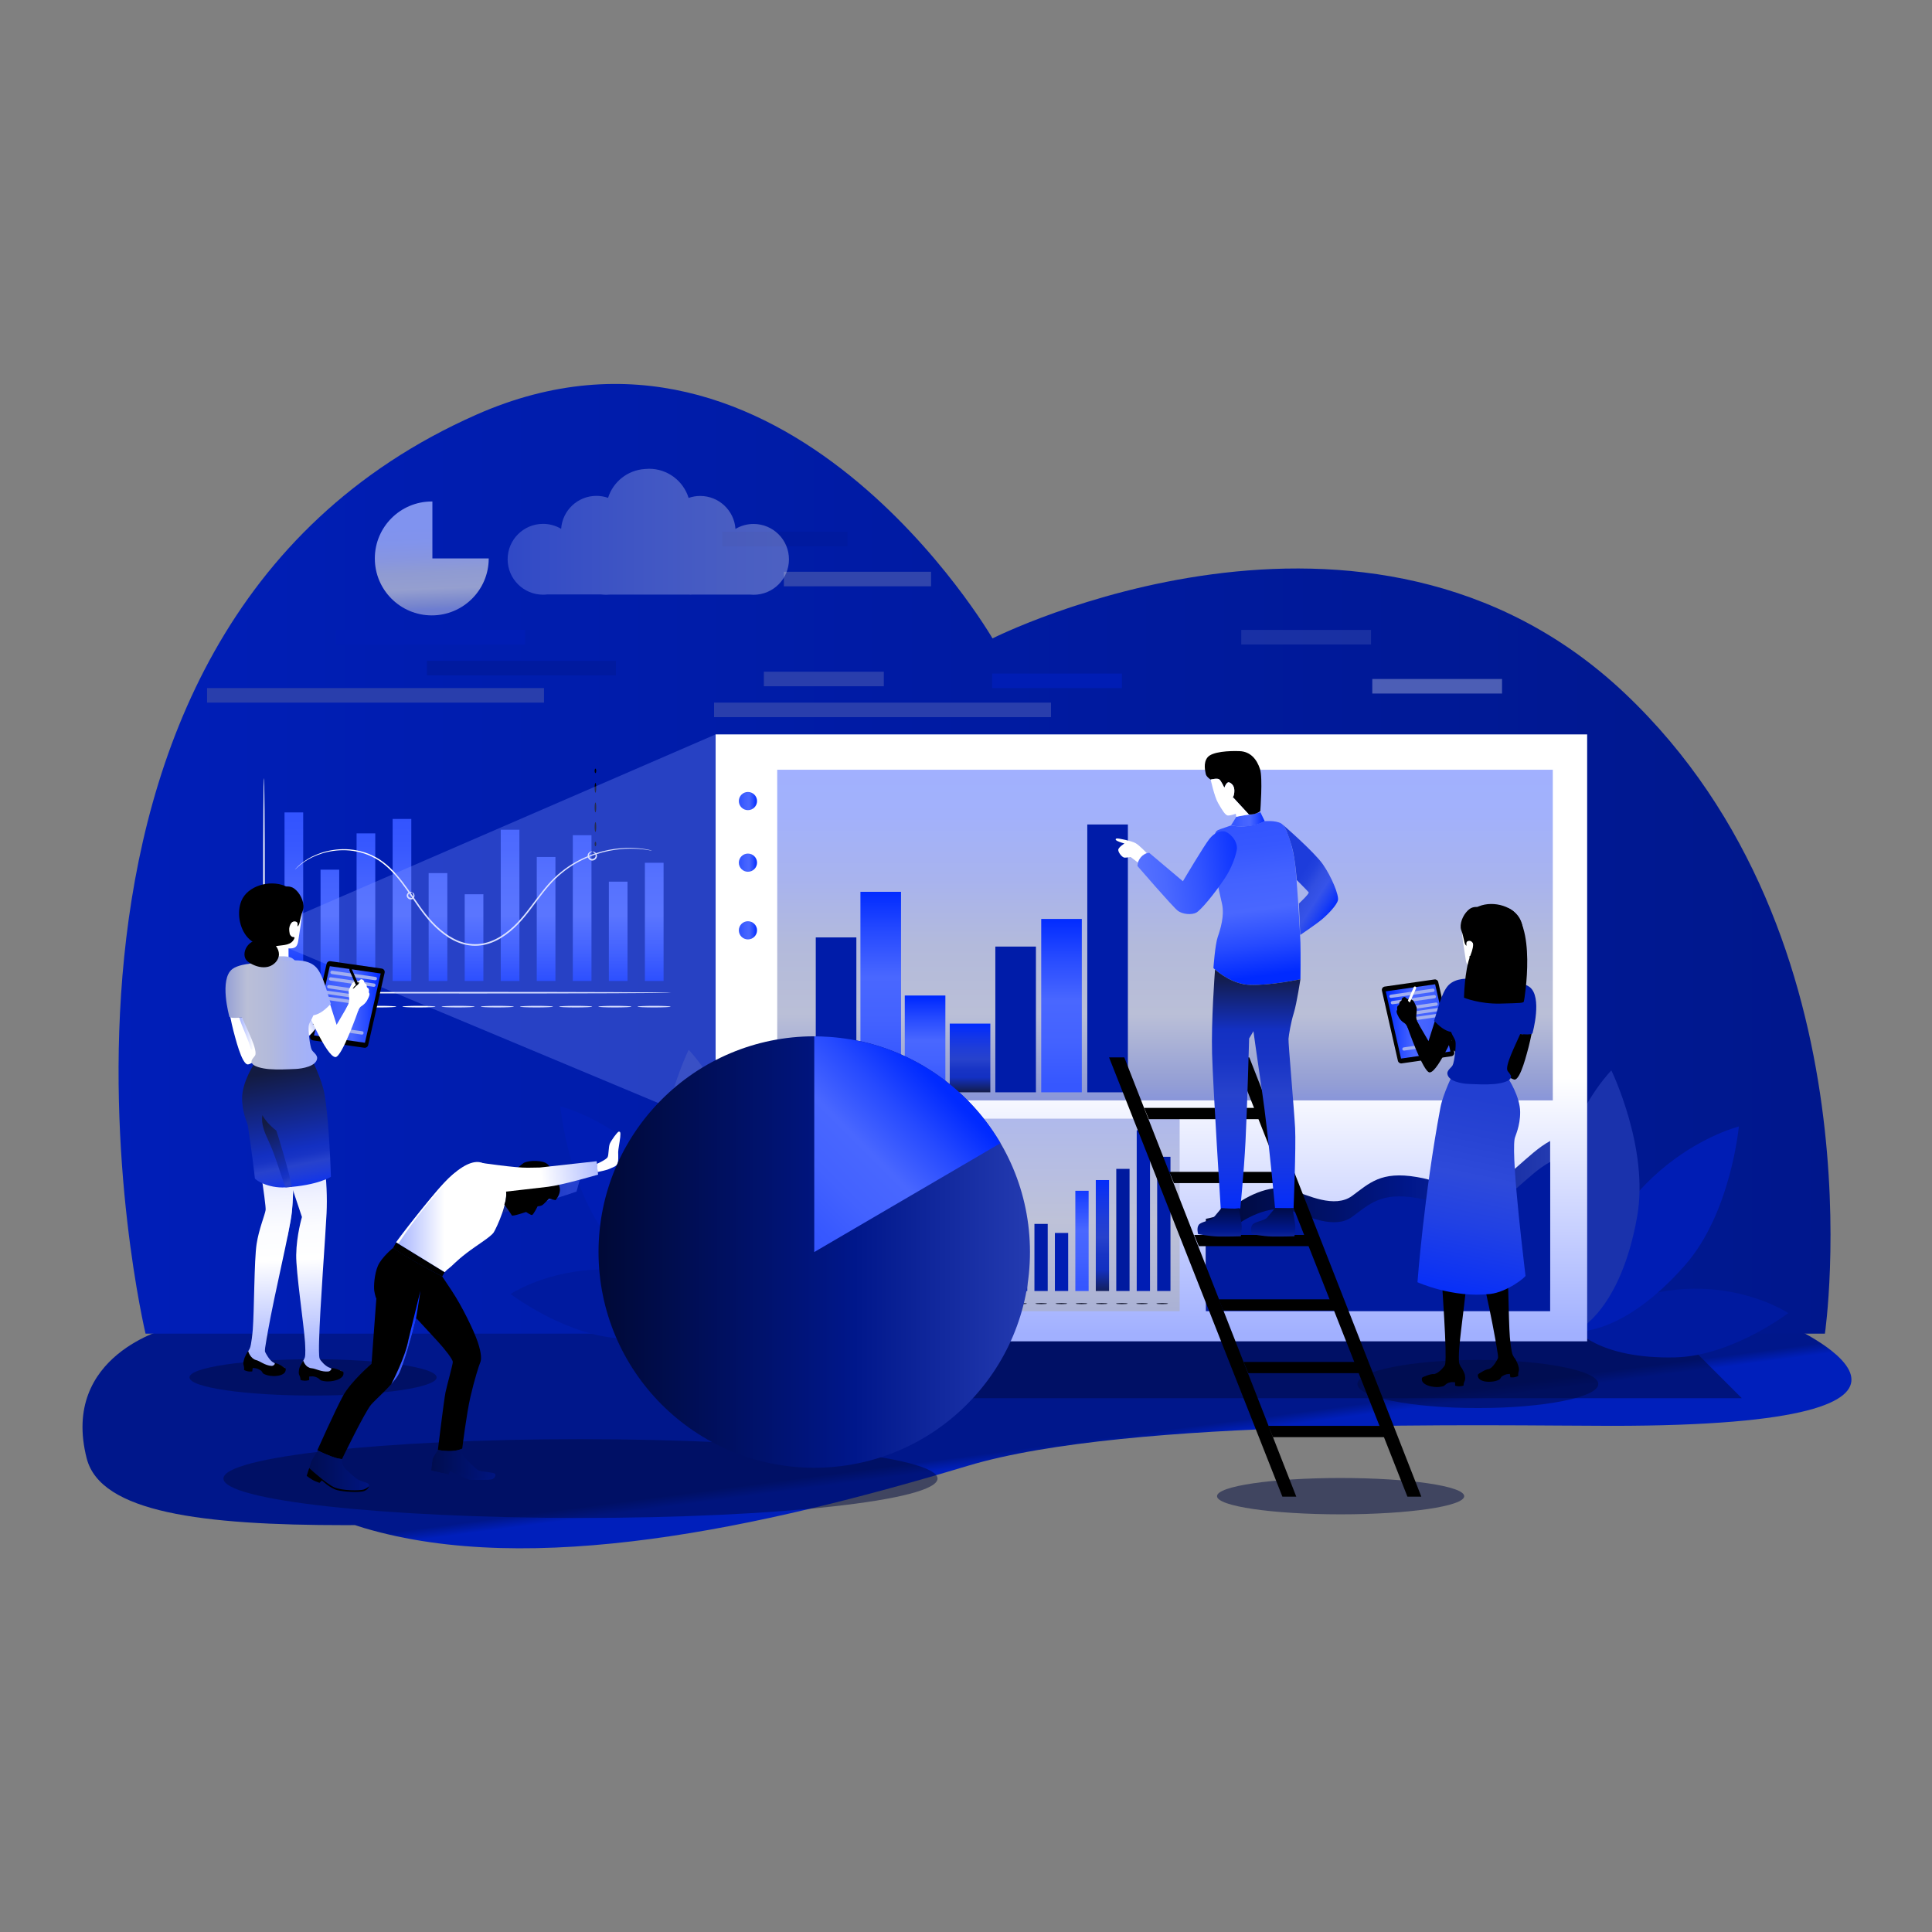 <svg id="SvgjsSvg1001" width="360" height="360" xmlns="http://www.w3.org/2000/svg" version="1.1" xmlns:xlink="http://www.w3.org/1999/xlink" xmlns:svgjs="http://svgjs.com/svgjs"><rect width="100%" height="100%" fill="#808080" stroke="none"/><defs id="SvgjsDefs1002"></defs><g id="SvgjsG1008" transform="matrix(0.917,0,0,0.917,15.005,14.992)"><svg xmlns="http://www.w3.org/2000/svg" width="360" height="360" viewBox="0 0 783 515"><defs><linearGradient id="C" x1="74.064%" x2="-13.771%" y1="30.541%" y2="110.699%"><stop offset="0%" stop-color="#a1b0ff" class="stopColorA1BAFF svgShape"></stop><stop offset="43.32%" stop-color="#ffffff" class="stopColorFFF svgShape"></stop></linearGradient><linearGradient id="a" x1="51.233%" x2="48.994%" y1="50.968%" y2="48.804%"><stop offset="0%" stop-color="#001fbb" class="stopColor70B svgShape"></stop><stop offset="100%" stop-color="#00178b" class="stopColor00008B svgShape"></stop></linearGradient><linearGradient id="c" x1="51.859%" x2="48.827%" y1="94.764%" y2="22.318%"><stop offset="0%" stop-color="#8895da" class="stopColor88CFDA svgShape"></stop><stop offset="5.06%" stop-color="#939ed5" class="stopColor93D1D5 svgShape"></stop><stop offset="25.02%" stop-color="#babfd7" class="stopColorBAD7C2 svgShape"></stop><stop offset="44.81%" stop-color="#b3badb" class="stopColorD8DBB3 svgShape"></stop><stop offset="64.14%" stop-color="#a8b3ee" class="stopColorEEDEA8 svgShape"></stop><stop offset="82.79%" stop-color="#a2b1fb" class="stopColorFBE0A2 svgShape"></stop><stop offset="100%" stop-color="#a0b0ff" class="stopColorFFE1A0 svgShape"></stop></linearGradient><linearGradient id="d" x1="49.942%" x2="49.942%" y1="3.715%" y2="104.363%"><stop offset="0%" stop-color="#3354ff" class="stopColor7633FF svgShape"></stop><stop offset="15.85%" stop-color="#3758ff" class="stopColor7137FF svgShape"></stop><stop offset="35.35%" stop-color="#4362ff" class="stopColor6243FF svgShape"></stop><stop offset="56.76%" stop-color="#4967ff" class="stopColor4957FF svgShape"></stop><stop offset="79.37%" stop-color="#264aff" class="stopColor2672FF svgShape"></stop><stop offset="100%" stop-color="#002aff" class="stopColor0090FF svgShape"></stop></linearGradient><linearGradient id="e" x1="50.027%" x2="50.027%" y1="-45.808%" y2="106.587%"><stop offset="0%" stop-color="#3354ff" class="stopColor7633FF svgShape"></stop><stop offset="15.85%" stop-color="#3758ff" class="stopColor7137FF svgShape"></stop><stop offset="35.35%" stop-color="#4362ff" class="stopColor6243FF svgShape"></stop><stop offset="56.76%" stop-color="#4967ff" class="stopColor4957FF svgShape"></stop><stop offset="79.37%" stop-color="#264aff" class="stopColor2672FF svgShape"></stop><stop offset="100%" stop-color="#002aff" class="stopColor0090FF svgShape"></stop></linearGradient><linearGradient id="f" x1="49.995%" x2="49.995%" y1="-9.898%" y2="104.376%"><stop offset="0%" stop-color="#3354ff" class="stopColor7633FF svgShape"></stop><stop offset="15.85%" stop-color="#3758ff" class="stopColor7137FF svgShape"></stop><stop offset="35.35%" stop-color="#4362ff" class="stopColor6243FF svgShape"></stop><stop offset="56.76%" stop-color="#4967ff" class="stopColor4957FF svgShape"></stop><stop offset="79.37%" stop-color="#264aff" class="stopColor2672FF svgShape"></stop><stop offset="100%" stop-color="#002aff" class="stopColor0090FF svgShape"></stop></linearGradient><linearGradient id="g" x1="49.959%" x2="49.959%" y1="-.158%" y2="104.525%"><stop offset="0%" stop-color="#3354ff" class="stopColor7633FF svgShape"></stop><stop offset="15.85%" stop-color="#3758ff" class="stopColor7137FF svgShape"></stop><stop offset="35.35%" stop-color="#4362ff" class="stopColor6243FF svgShape"></stop><stop offset="56.76%" stop-color="#4967ff" class="stopColor4957FF svgShape"></stop><stop offset="79.37%" stop-color="#264aff" class="stopColor2672FF svgShape"></stop><stop offset="100%" stop-color="#002aff" class="stopColor0090FF svgShape"></stop></linearGradient><linearGradient id="h" x1="50.038%" x2="50.038%" y1="-50.457%" y2="106.797%"><stop offset="0%" stop-color="#3354ff" class="stopColor7633FF svgShape"></stop><stop offset="15.85%" stop-color="#3758ff" class="stopColor7137FF svgShape"></stop><stop offset="35.35%" stop-color="#4362ff" class="stopColor6243FF svgShape"></stop><stop offset="56.76%" stop-color="#4967ff" class="stopColor4957FF svgShape"></stop><stop offset="79.37%" stop-color="#264aff" class="stopColor2672FF svgShape"></stop><stop offset="100%" stop-color="#002aff" class="stopColor0090FF svgShape"></stop></linearGradient><linearGradient id="i" x1="50.012%" x2="50.012%" y1="-87.169%" y2="108.456%"><stop offset="0%" stop-color="#3354ff" class="stopColor7633FF svgShape"></stop><stop offset="15.85%" stop-color="#3758ff" class="stopColor7137FF svgShape"></stop><stop offset="35.35%" stop-color="#4362ff" class="stopColor6243FF svgShape"></stop><stop offset="56.76%" stop-color="#4967ff" class="stopColor4957FF svgShape"></stop><stop offset="79.37%" stop-color="#264aff" class="stopColor2672FF svgShape"></stop><stop offset="100%" stop-color="#002aff" class="stopColor0090FF svgShape"></stop></linearGradient><linearGradient id="j" x1="49.973%" x2="49.973%" y1="-7.305%" y2="104.848%"><stop offset="0%" stop-color="#3354ff" class="stopColor7633FF svgShape"></stop><stop offset="15.85%" stop-color="#3758ff" class="stopColor7137FF svgShape"></stop><stop offset="35.35%" stop-color="#4362ff" class="stopColor6243FF svgShape"></stop><stop offset="56.76%" stop-color="#4967ff" class="stopColor4957FF svgShape"></stop><stop offset="79.37%" stop-color="#264aff" class="stopColor2672FF svgShape"></stop><stop offset="100%" stop-color="#002aff" class="stopColor0090FF svgShape"></stop></linearGradient><linearGradient id="k" x1="50.057%" x2="50.057%" y1="-30.905%" y2="105.914%"><stop offset="0%" stop-color="#3354ff" class="stopColor7633FF svgShape"></stop><stop offset="15.85%" stop-color="#3758ff" class="stopColor7137FF svgShape"></stop><stop offset="35.35%" stop-color="#4362ff" class="stopColor6243FF svgShape"></stop><stop offset="56.76%" stop-color="#4967ff" class="stopColor4957FF svgShape"></stop><stop offset="79.37%" stop-color="#264aff" class="stopColor2672FF svgShape"></stop><stop offset="100%" stop-color="#002aff" class="stopColor0090FF svgShape"></stop></linearGradient><linearGradient id="l" x1="50.023%" x2="50.023%" y1="-11.337%" y2="105.03%"><stop offset="0%" stop-color="#3354ff" class="stopColor7633FF svgShape"></stop><stop offset="15.85%" stop-color="#3758ff" class="stopColor7137FF svgShape"></stop><stop offset="35.35%" stop-color="#4362ff" class="stopColor6243FF svgShape"></stop><stop offset="56.76%" stop-color="#4967ff" class="stopColor4957FF svgShape"></stop><stop offset="79.37%" stop-color="#264aff" class="stopColor2672FF svgShape"></stop><stop offset="100%" stop-color="#002aff" class="stopColor0090FF svgShape"></stop></linearGradient><linearGradient id="m" x1="49.993%" x2="49.993%" y1="-63.415%" y2="107.383%"><stop offset="0%" stop-color="#3354ff" class="stopColor7633FF svgShape"></stop><stop offset="15.85%" stop-color="#3758ff" class="stopColor7137FF svgShape"></stop><stop offset="35.35%" stop-color="#4362ff" class="stopColor6243FF svgShape"></stop><stop offset="56.76%" stop-color="#4967ff" class="stopColor4957FF svgShape"></stop><stop offset="79.37%" stop-color="#264aff" class="stopColor2672FF svgShape"></stop><stop offset="100%" stop-color="#002aff" class="stopColor0090FF svgShape"></stop></linearGradient><linearGradient id="n" x1="49.956%" x2="49.956%" y1="-37.295%" y2="106.202%"><stop offset="0%" stop-color="#3354ff" class="stopColor7633FF svgShape"></stop><stop offset="15.85%" stop-color="#3758ff" class="stopColor7137FF svgShape"></stop><stop offset="35.35%" stop-color="#4362ff" class="stopColor6243FF svgShape"></stop><stop offset="56.76%" stop-color="#4967ff" class="stopColor4957FF svgShape"></stop><stop offset="79.37%" stop-color="#264aff" class="stopColor2672FF svgShape"></stop><stop offset="100%" stop-color="#002aff" class="stopColor0090FF svgShape"></stop></linearGradient><linearGradient id="o" x1="49.999%" x2="49.999%" y1="98.561%" y2="1.547%"><stop offset="0%" stop-color="#a1b0ff" class="stopColorA1BAFF svgShape"></stop><stop offset="43.32%" stop-color="#ffffff" class="stopColorFFF svgShape"></stop></linearGradient><linearGradient id="p" x1="50%" x2="50%" y1="100.252%" y2="-4.339%"><stop offset="0%" stop-color="#8895da" class="stopColor88CFDA svgShape"></stop><stop offset="5.06%" stop-color="#939ed5" class="stopColor93D1D5 svgShape"></stop><stop offset="25.02%" stop-color="#babfd7" class="stopColorBAD7C2 svgShape"></stop><stop offset="44.81%" stop-color="#b3badb" class="stopColorD8DBB3 svgShape"></stop><stop offset="64.14%" stop-color="#a8b3ee" class="stopColorEEDEA8 svgShape"></stop><stop offset="82.79%" stop-color="#a2b1fb" class="stopColorFBE0A2 svgShape"></stop><stop offset="100%" stop-color="#a0b0ff" class="stopColorFFE1A0 svgShape"></stop></linearGradient><linearGradient id="q" x1="50.001%" x2="50.001%" y1="183.321%" y2="-55.799%"><stop offset="0%" stop-color="#8895da" class="stopColor88CFDA svgShape"></stop><stop offset="18.38%" stop-color="#98a2d2" class="stopColor98D1D2 svgShape"></stop><stop offset="54.28%" stop-color="#bec2d8" class="stopColorC2D8BE svgShape"></stop><stop offset="100%" stop-color="#a0b0ff" class="stopColorFFE1A0 svgShape"></stop></linearGradient><linearGradient id="r" x1="50.02%" x2="50.02%" y1="110.138%" y2="-.829%"><stop offset="0%" stop-color="#3354ff" class="stopColor7633FF svgShape"></stop><stop offset="15.85%" stop-color="#3758ff" class="stopColor7137FF svgShape"></stop><stop offset="35.35%" stop-color="#4362ff" class="stopColor6243FF svgShape"></stop><stop offset="56.76%" stop-color="#4967ff" class="stopColor4957FF svgShape"></stop><stop offset="79.37%" stop-color="#264aff" class="stopColor2672FF svgShape"></stop><stop offset="100%" stop-color="#002aff" class="stopColor0090FF svgShape"></stop></linearGradient><linearGradient id="s" x1=".024%" x2="99.948%" y1="50.002%" y2="50.002%"><stop offset="0%" stop-color="#3354ff" class="stopColor7633FF svgShape"></stop><stop offset="15.85%" stop-color="#3758ff" class="stopColor7137FF svgShape"></stop><stop offset="35.35%" stop-color="#4362ff" class="stopColor6243FF svgShape"></stop><stop offset="56.76%" stop-color="#4967ff" class="stopColor4957FF svgShape"></stop><stop offset="79.37%" stop-color="#264aff" class="stopColor2672FF svgShape"></stop><stop offset="100%" stop-color="#002aff" class="stopColor0090FF svgShape"></stop></linearGradient><linearGradient id="t" x1=".024%" x2="99.948%" y1="49.953%" y2="49.953%"><stop offset="0%" stop-color="#3354ff" class="stopColor7633FF svgShape"></stop><stop offset="15.85%" stop-color="#3758ff" class="stopColor7137FF svgShape"></stop><stop offset="35.35%" stop-color="#4362ff" class="stopColor6243FF svgShape"></stop><stop offset="56.76%" stop-color="#4967ff" class="stopColor4957FF svgShape"></stop><stop offset="79.37%" stop-color="#264aff" class="stopColor2672FF svgShape"></stop><stop offset="100%" stop-color="#002aff" class="stopColor0090FF svgShape"></stop></linearGradient><linearGradient id="u" x1=".024%" x2="99.948%" y1="49.999%" y2="49.999%"><stop offset="0%" stop-color="#3354ff" class="stopColor7633FF svgShape"></stop><stop offset="15.85%" stop-color="#3758ff" class="stopColor7137FF svgShape"></stop><stop offset="35.35%" stop-color="#4362ff" class="stopColor6243FF svgShape"></stop><stop offset="56.76%" stop-color="#4967ff" class="stopColor4957FF svgShape"></stop><stop offset="79.37%" stop-color="#264aff" class="stopColor2672FF svgShape"></stop><stop offset="100%" stop-color="#002aff" class="stopColor0090FF svgShape"></stop></linearGradient><linearGradient id="v" x1=".006%" x2="100.004%" y1="50.014%" y2="50.014%"><stop offset="0%" stop-color="#000936" class="stopColor270036 svgShape"></stop><stop offset="59.36%" stop-color="#00178b" class="stopColor4F008B svgShape"></stop><stop offset="100%" stop-color="#243bb1" class="stopColor4C24B1 svgShape"></stop></linearGradient><linearGradient id="w" x1="49.985%" x2="49.985%" y1="99.65%" y2="-.974%"><stop offset="0%" stop-color="#3354ff" class="stopColor7633FF svgShape"></stop><stop offset="15.85%" stop-color="#3758ff" class="stopColor7137FF svgShape"></stop><stop offset="35.35%" stop-color="#4362ff" class="stopColor6243FF svgShape"></stop><stop offset="56.76%" stop-color="#4967ff" class="stopColor4957FF svgShape"></stop><stop offset="79.37%" stop-color="#264aff" class="stopColor2672FF svgShape"></stop><stop offset="100%" stop-color="#002aff" class="stopColor0090FF svgShape"></stop></linearGradient><linearGradient id="x" x1="49.98%" x2="49.98%" y1="104.884%" y2="2.131%"><stop offset="0%" stop-color="#3354ff" class="stopColor7633FF svgShape"></stop><stop offset="15.85%" stop-color="#3758ff" class="stopColor7137FF svgShape"></stop><stop offset="35.35%" stop-color="#4362ff" class="stopColor6243FF svgShape"></stop><stop offset="56.76%" stop-color="#4967ff" class="stopColor4957FF svgShape"></stop><stop offset="79.37%" stop-color="#264aff" class="stopColor2672FF svgShape"></stop><stop offset="100%" stop-color="#002aff" class="stopColor0090FF svgShape"></stop></linearGradient><linearGradient id="y" x1="50.012%" x2="50.012%" y1="101.625%" y2=".788%"><stop offset="0%" stop-color="#131b41" class="stopColor311341 svgShape"></stop><stop offset="22.99%" stop-color="#1330c2" class="stopColor3113C2 svgShape"></stop><stop offset="34.79%" stop-color="#1834c5" class="stopColor2F18C5 svgShape"></stop><stop offset="49.31%" stop-color="#2742cc" class="stopColor2927CC svgShape"></stop><stop offset="65.24%" stop-color="#1f3dd8" class="stopColor1F40D8 svgShape"></stop><stop offset="82.19%" stop-color="#1235e9" class="stopColor1263E9 svgShape"></stop><stop offset="99.78%" stop-color="#002aff" class="stopColor008FFF svgShape"></stop><stop offset="100%" stop-color="#002aff" class="stopColor0090FF svgShape"></stop></linearGradient><linearGradient id="z" x1="50.024%" x2="50.024%" y1="106.85%" y2="-11.601%"><stop offset="0%" stop-color="#3354ff" class="stopColor7633FF svgShape"></stop><stop offset="15.85%" stop-color="#3758ff" class="stopColor7137FF svgShape"></stop><stop offset="35.35%" stop-color="#4362ff" class="stopColor6243FF svgShape"></stop><stop offset="56.76%" stop-color="#4967ff" class="stopColor4957FF svgShape"></stop><stop offset="79.37%" stop-color="#264aff" class="stopColor2672FF svgShape"></stop><stop offset="100%" stop-color="#002aff" class="stopColor0090FF svgShape"></stop></linearGradient><linearGradient id="A" x1="50.053%" x2="50.053%" y1="105.46%" y2="-3.846%"><stop offset="0%" stop-color="#131b41" class="stopColor311341 svgShape"></stop><stop offset="22.99%" stop-color="#1330c2" class="stopColor3113C2 svgShape"></stop><stop offset="34.79%" stop-color="#1834c5" class="stopColor2F18C5 svgShape"></stop><stop offset="49.31%" stop-color="#2742cc" class="stopColor2927CC svgShape"></stop><stop offset="65.24%" stop-color="#1f3dd8" class="stopColor1F40D8 svgShape"></stop><stop offset="82.19%" stop-color="#1235e9" class="stopColor1263E9 svgShape"></stop><stop offset="99.78%" stop-color="#002aff" class="stopColor008FFF svgShape"></stop><stop offset="100%" stop-color="#002aff" class="stopColor0090FF svgShape"></stop></linearGradient><linearGradient id="B" x1="-.003%" x2="99.988%" y1="49.999%" y2="49.999%"><stop offset="0%" stop-color="#3354ff" class="stopColor7633FF svgShape"></stop><stop offset="15.85%" stop-color="#3758ff" class="stopColor7137FF svgShape"></stop><stop offset="35.35%" stop-color="#4362ff" class="stopColor6243FF svgShape"></stop><stop offset="56.76%" stop-color="#4967ff" class="stopColor4957FF svgShape"></stop><stop offset="79.37%" stop-color="#264aff" class="stopColor2672FF svgShape"></stop><stop offset="100%" stop-color="#002aff" class="stopColor0090FF svgShape"></stop></linearGradient><linearGradient id="b" x1="0%" x2="100%" y1="49.999%" y2="49.999%"><stop offset="0%" stop-color="#001fbb" class="stopColor70B svgShape"></stop><stop offset="100%" stop-color="#00178b" class="stopColor00008B svgShape"></stop><stop offset="100%" stop-color="#000000" class="stopColor000000 svgShape"></stop></linearGradient><linearGradient id="D" x1="50.288%" x2="49.799%" y1="94.797%" y2="22.221%"><stop offset="0%" stop-color="#a1b0ff" class="stopColorA1BAFF svgShape"></stop><stop offset="43.32%" stop-color="#ffffff" class="stopColorFFF svgShape"></stop><stop offset="57.94%" stop-color="#fbfcff" class="stopColorFBFCFF svgShape"></stop><stop offset="71.23%" stop-color="#f0f2ff" class="stopColorF0F4FF svgShape"></stop><stop offset="84%" stop-color="#dee3ff" class="stopColorDEE7FF svgShape"></stop><stop offset="96.37%" stop-color="#c4ceff" class="stopColorC4D4FF svgShape"></stop><stop offset="100%" stop-color="#bbc6ff" class="stopColorBBCDFF svgShape"></stop></linearGradient><linearGradient id="E" x1="50.433%" x2="49.626%" y1="92.974%" y2="22.353%"><stop offset="0%" stop-color="#a1b0ff" class="stopColorA1BAFF svgShape"></stop><stop offset="43.32%" stop-color="#ffffff" class="stopColorFFF svgShape"></stop><stop offset="57.94%" stop-color="#fbfcff" class="stopColorFBFCFF svgShape"></stop><stop offset="71.23%" stop-color="#f0f2ff" class="stopColorF0F4FF svgShape"></stop><stop offset="84%" stop-color="#dee3ff" class="stopColorDEE7FF svgShape"></stop><stop offset="96.37%" stop-color="#c4ceff" class="stopColorC4D4FF svgShape"></stop><stop offset="100%" stop-color="#bbc6ff" class="stopColorBBCDFF svgShape"></stop></linearGradient><linearGradient id="F" x1="44.688%" x2="57.892%" y1="9.526%" y2="106.511%"><stop offset="0%" stop-color="#131b41" class="stopColor311341 svgShape"></stop><stop offset="63.46%" stop-color="#1330c2" class="stopColor3113C2 svgShape"></stop><stop offset="69.06%" stop-color="#1834c5" class="stopColor2F18C5 svgShape"></stop><stop offset="75.95%" stop-color="#2742cc" class="stopColor2927CC svgShape"></stop><stop offset="83.51%" stop-color="#1f3dd8" class="stopColor1F40D8 svgShape"></stop><stop offset="91.55%" stop-color="#1235e9" class="stopColor1263E9 svgShape"></stop><stop offset="99.9%" stop-color="#002aff" class="stopColor008FFF svgShape"></stop><stop offset="100%" stop-color="#002aff" class="stopColor0090FF svgShape"></stop></linearGradient><linearGradient id="G" x1="-.011%" x2="100.002%" y1="49.976%" y2="49.976%"><stop offset="0%" stop-color="#a1b0ff" class="stopColorA1BAFF svgShape"></stop><stop offset="43.32%" stop-color="#ffffff" class="stopColorFFF svgShape"></stop></linearGradient><linearGradient id="H" x1="-.003%" x2="99.998%" y1="49.953%" y2="49.953%"><stop offset="0%" stop-color="#8895da" class="stopColor88CFDA svgShape"></stop><stop offset="5.06%" stop-color="#939ed5" class="stopColor93D1D5 svgShape"></stop><stop offset="25.02%" stop-color="#babfd7" class="stopColorBAD7C2 svgShape"></stop><stop offset="44.81%" stop-color="#b3badb" class="stopColorD8DBB3 svgShape"></stop><stop offset="64.14%" stop-color="#a8b3ee" class="stopColorEEDEA8 svgShape"></stop><stop offset="82.79%" stop-color="#a2b1fb" class="stopColorFBE0A2 svgShape"></stop><stop offset="100%" stop-color="#a0b0ff" class="stopColorFFE1A0 svgShape"></stop></linearGradient><linearGradient id="I" x1=".007%" x2="100.014%" y1="49.981%" y2="49.981%"><stop offset="0%" stop-color="#8895da" class="stopColor88CFDA svgShape"></stop><stop offset="5.06%" stop-color="#939ed5" class="stopColor93D1D5 svgShape"></stop><stop offset="25.02%" stop-color="#babfd7" class="stopColorBAD7C2 svgShape"></stop><stop offset="44.81%" stop-color="#b3badb" class="stopColorD8DBB3 svgShape"></stop><stop offset="64.14%" stop-color="#a8b3ee" class="stopColorEEDEA8 svgShape"></stop><stop offset="82.79%" stop-color="#a2b1fb" class="stopColorFBE0A2 svgShape"></stop><stop offset="100%" stop-color="#a0b0ff" class="stopColorFFE1A0 svgShape"></stop></linearGradient><linearGradient id="J" x1="40.326%" x2="67.095%" y1="4.879%" y2="129.838%"><stop offset="0%" stop-color="#131b41" class="stopColor311341 svgShape"></stop><stop offset="63.46%" stop-color="#1330c2" class="stopColor3113C2 svgShape"></stop><stop offset="69.06%" stop-color="#1834c5" class="stopColor2F18C5 svgShape"></stop><stop offset="75.95%" stop-color="#2742cc" class="stopColor2927CC svgShape"></stop><stop offset="83.51%" stop-color="#1f3dd8" class="stopColor1F40D8 svgShape"></stop><stop offset="91.55%" stop-color="#1235e9" class="stopColor1263E9 svgShape"></stop><stop offset="99.9%" stop-color="#002aff" class="stopColor008FFF svgShape"></stop><stop offset="100%" stop-color="#002aff" class="stopColor0090FF svgShape"></stop></linearGradient><linearGradient id="K" x1="99.986%" x2=".016%" y1="50.002%" y2="50.002%"><stop offset="0%" stop-color="#3354ff" class="stopColor7633FF svgShape"></stop><stop offset="15.85%" stop-color="#3758ff" class="stopColor7137FF svgShape"></stop><stop offset="35.35%" stop-color="#4362ff" class="stopColor6243FF svgShape"></stop><stop offset="56.76%" stop-color="#4967ff" class="stopColor4957FF svgShape"></stop><stop offset="79.37%" stop-color="#264aff" class="stopColor2672FF svgShape"></stop><stop offset="100%" stop-color="#002aff" class="stopColor0090FF svgShape"></stop></linearGradient><linearGradient id="L" x1="56.657%" x2="47.291%" y1="10.963%" y2="107.325%"><stop offset="0%" stop-color="#223fd1" class="stopColor3822D1 svgShape"></stop><stop offset="16.52%" stop-color="#2743d3" class="stopColor3527D3 svgShape"></stop><stop offset="36.84%" stop-color="#2e4ada" class="stopColor2E36DA svgShape"></stop><stop offset="59.16%" stop-color="#2141e4" class="stopColor214FE4 svgShape"></stop><stop offset="82.72%" stop-color="#0f34f2" class="stopColor0F72F2 svgShape"></stop><stop offset="100%" stop-color="#002aff" class="stopColor0090FF svgShape"></stop></linearGradient><linearGradient id="M" x1="99.989%" x2="-.022%" y1="50.064%" y2="50.064%"><stop offset="0%" stop-color="#8895da" class="stopColor88CFDA svgShape"></stop><stop offset="5.06%" stop-color="#939ed5" class="stopColor93D1D5 svgShape"></stop><stop offset="25.02%" stop-color="#babfd7" class="stopColorBAD7C2 svgShape"></stop><stop offset="44.81%" stop-color="#b3badb" class="stopColorD8DBB3 svgShape"></stop><stop offset="64.14%" stop-color="#a8b3ee" class="stopColorEEDEA8 svgShape"></stop><stop offset="82.79%" stop-color="#a2b1fb" class="stopColorFBE0A2 svgShape"></stop><stop offset="100%" stop-color="#a0b0ff" class="stopColorFFE1A0 svgShape"></stop></linearGradient><linearGradient id="N" x1="-.006%" x2="99.998%" y1="49.983%" y2="49.983%"><stop offset="0%" stop-color="#3354ff" class="stopColor7633FF svgShape"></stop><stop offset="15.85%" stop-color="#3758ff" class="stopColor7137FF svgShape"></stop><stop offset="35.35%" stop-color="#4362ff" class="stopColor6243FF svgShape"></stop><stop offset="56.76%" stop-color="#4967ff" class="stopColor4957FF svgShape"></stop><stop offset="79.37%" stop-color="#264aff" class="stopColor2672FF svgShape"></stop><stop offset="100%" stop-color="#002aff" class="stopColor0090FF svgShape"></stop></linearGradient><linearGradient id="O" x1="45.178%" x2="51.762%" y1="1.985%" y2="94.537%"><stop offset="0%" stop-color="#3354ff" class="stopColor7633FF svgShape"></stop><stop offset="15.85%" stop-color="#3758ff" class="stopColor7137FF svgShape"></stop><stop offset="35.35%" stop-color="#4362ff" class="stopColor6243FF svgShape"></stop><stop offset="56.76%" stop-color="#4967ff" class="stopColor4957FF svgShape"></stop><stop offset="79.37%" stop-color="#264aff" class="stopColor2672FF svgShape"></stop><stop offset="100%" stop-color="#002aff" class="stopColor0090FF svgShape"></stop></linearGradient><linearGradient id="P" x1="-30.566%" x2="113.849%" y1="61.689%" y2="44.753%"><stop offset="0%" stop-color="#5e78ff" class="stopColor5E60FF svgShape"></stop><stop offset="18.14%" stop-color="#5974ff" class="stopColor5963FF svgShape"></stop><stop offset="40.44%" stop-color="#4a68ff" class="stopColor4A6AFF svgShape"></stop><stop offset="64.91%" stop-color="#3153ff" class="stopColor3177FF svgShape"></stop><stop offset="90.79%" stop-color="#0e35ff" class="stopColor0E89FF svgShape"></stop><stop offset="100%" stop-color="#002aff" class="stopColor0090FF svgShape"></stop></linearGradient><linearGradient id="Q" x1="35.772%" x2="73.489%" y1="42.88%" y2="90.486%"><stop offset="0%" stop-color="#1d3cdb" class="stopColor591DDB svgShape"></stop><stop offset="16.09%" stop-color="#2241dd" class="stopColor52D svgShape"></stop><stop offset="35.89%" stop-color="#314ee1" class="stopColor4931E1 svgShape"></stop><stop offset="57.62%" stop-color="#3653e9" class="stopColor364AE9 svgShape"></stop><stop offset="80.58%" stop-color="#1b3ff4" class="stopColor1B6DF4 svgShape"></stop><stop offset="100%" stop-color="#002aff" class="stopColor0090FF svgShape"></stop></linearGradient><linearGradient id="R" x1="50.024%" x2="50.024%" y1="1.389%" y2="104.286%"><stop offset="0%" stop-color="#131b41" class="stopColor311341 svgShape"></stop><stop offset="22.99%" stop-color="#1330c2" class="stopColor3113C2 svgShape"></stop><stop offset="34.79%" stop-color="#1834c5" class="stopColor2F18C5 svgShape"></stop><stop offset="49.31%" stop-color="#2742cc" class="stopColor2927CC svgShape"></stop><stop offset="65.24%" stop-color="#1f3dd8" class="stopColor1F40D8 svgShape"></stop><stop offset="82.19%" stop-color="#1235e9" class="stopColor1263E9 svgShape"></stop><stop offset="99.78%" stop-color="#002aff" class="stopColor008FFF svgShape"></stop><stop offset="100%" stop-color="#002aff" class="stopColor0090FF svgShape"></stop></linearGradient><linearGradient id="S" x1="49.987%" x2="49.987%" y1="-19.469%" y2="140.878%"><stop offset="0%" stop-color="#000936" class="stopColor270036 svgShape"></stop><stop offset="59.36%" stop-color="#00178b" class="stopColor4F008B svgShape"></stop><stop offset="100%" stop-color="#243bb1" class="stopColor4C24B1 svgShape"></stop></linearGradient><linearGradient id="T" x1="49.98%" x2="49.98%" y1="-19.469%" y2="140.878%"><stop offset="0%" stop-color="#000936" class="stopColor270036 svgShape"></stop><stop offset="59.36%" stop-color="#00178b" class="stopColor4F008B svgShape"></stop><stop offset="100%" stop-color="#243bb1" class="stopColor4C24B1 svgShape"></stop></linearGradient><linearGradient id="U" x1=".009%" x2="178.978%" y1="50.012%" y2="50.012%"><stop offset="0%" stop-color="#131b41" class="stopColor311341 svgShape"></stop><stop offset="22.99%" stop-color="#1330c2" class="stopColor3113C2 svgShape"></stop><stop offset="34.79%" stop-color="#1834c5" class="stopColor2F18C5 svgShape"></stop><stop offset="49.31%" stop-color="#2742cc" class="stopColor2927CC svgShape"></stop><stop offset="65.24%" stop-color="#1f3dd8" class="stopColor1F40D8 svgShape"></stop><stop offset="82.19%" stop-color="#1235e9" class="stopColor1263E9 svgShape"></stop><stop offset="99.78%" stop-color="#002aff" class="stopColor008FFF svgShape"></stop><stop offset="100%" stop-color="#002aff" class="stopColor0090FF svgShape"></stop></linearGradient><linearGradient id="V" x1="-.064%" x2="99.973%" y1="49.975%" y2="49.975%"><stop offset="0%" stop-color="#3354ff" class="stopColor7633FF svgShape"></stop><stop offset="11.06%" stop-color="#405fff" class="stopColor6640FF svgShape"></stop><stop offset="52.43%" stop-color="#2f51ff" class="stopColor2F6BFF svgShape"></stop><stop offset="83.31%" stop-color="#0d35ff" class="stopColor0D86FF svgShape"></stop><stop offset="100%" stop-color="#002aff" class="stopColor0090FF svgShape"></stop></linearGradient><linearGradient id="W" x1=".011%" x2="99.989%" y1="49.884%" y2="49.884%"><stop offset="0%" stop-color="#000d4f" class="stopColor27004F svgShape"></stop><stop offset="100%" stop-color="#001581" class="stopColor004C81 svgShape"></stop></linearGradient><linearGradient id="X" x1="-.005%" x2="99.972%" y1="50.031%" y2="50.031%"><stop offset="0%" stop-color="#000d4f" class="stopColor27004F svgShape"></stop><stop offset="100%" stop-color="#001581" class="stopColor004C81 svgShape"></stop></linearGradient><linearGradient id="Y" x1=".011%" x2="100.001%" y1="50.008%" y2="50.008%"><stop offset="0%" stop-color="#000d4f" class="stopColor27004F svgShape"></stop><stop offset="100%" stop-color="#001581" class="stopColor004C81 svgShape"></stop></linearGradient><linearGradient id="Z" x1="-.004%" x2="99.97%" y1="50.014%" y2="50.014%"><stop offset="0%" stop-color="#a1b0ff" class="stopColorA1BAFF svgShape"></stop><stop offset="43.32%" stop-color="#ffffff" class="stopColorFFF svgShape"></stop></linearGradient><linearGradient id="aa" x1="110.378%" x2="-20.079%" y1="47.273%" y2="50.922%"><stop offset="0%" stop-color="#a1b0ff" class="stopColorA1BAFF svgShape"></stop><stop offset="43.32%" stop-color="#ffffff" class="stopColorFFF svgShape"></stop></linearGradient><linearGradient id="ab" x1=".003%" x2="99.998%" y1="50%" y2="50%"><stop offset="0%" stop-color="#000936" class="stopColor270036 svgShape"></stop><stop offset="59.36%" stop-color="#00178b" class="stopColor4F008B svgShape"></stop><stop offset="100%" stop-color="#243bb1" class="stopColor4C24B1 svgShape"></stop></linearGradient><linearGradient id="ac" x1="-13.672%" x2="58.597%" y1="98.505%" y2="14.794%"><stop offset="0%" stop-color="#3354ff" class="stopColor7633FF svgShape"></stop><stop offset="15.85%" stop-color="#3758ff" class="stopColor7137FF svgShape"></stop><stop offset="35.35%" stop-color="#4362ff" class="stopColor6243FF svgShape"></stop><stop offset="56.76%" stop-color="#4967ff" class="stopColor4957FF svgShape"></stop><stop offset="79.37%" stop-color="#264aff" class="stopColor2672FF svgShape"></stop><stop offset="100%" stop-color="#002aff" class="stopColor0090FF svgShape"></stop></linearGradient><linearGradient id="ad" x1=".01%" x2="100.005%" y1="50.014%" y2="50.014%"><stop offset="0%" stop-color="#a1b0ff" class="stopColorA1BAFF svgShape"></stop><stop offset="8.88%" stop-color="#acbaff" class="stopColorACC2FF svgShape"></stop><stop offset="49.88%" stop-color="#d9dfff" class="stopColorD9E3FF svgShape"></stop><stop offset="81.6%" stop-color="#f5f7ff" class="stopColorF5F7FF svgShape"></stop><stop offset="100%" stop-color="#ffffff" class="stopColorFFF svgShape"></stop></linearGradient></defs><g fill="none" fill-rule="evenodd"><g transform="translate(0 416)" fill="#000000" class="color000 svgShape"><path fill="url(#a)" d="M38.79,1.42 C38.79,1.42 -9.02,13.15 2.73,59 C8.87,82.96 53.84,88.5 116.88,88.5 C118.36,88.5 119.82,88.49 121.29,88.48 C122.64,88.93 124,89.37 125.38,89.78 C199.47,111.71 300.62,89.82 392.1,62.29 C463.72,40.74 625.88,44.61 676.49,44.61 C851.53,44.61 757.41,1.42 757.41,1.42 L38.79,1.42 Z"></path><polygon fill="#000a40" fill-rule="nonzero" points="734.23 32.4 300.01 32.4 300.01 .49 702.32 .49" opacity=".5" class="color000640 svgShape"></polygon><path fill="#000a40" d="M378.76,67.91 C378.76,77.52 308.11,85.32 220.96,85.32 C133.81,85.32 63.16,77.53 63.16,67.91 C63.16,58.3 133.81,50.5 220.96,50.5 C308.12,50.51 378.76,58.3 378.76,67.91 Z" opacity=".5" class="color000640 svgShape"></path></g><path fill="url(#b)" fill-rule="nonzero" d="M28.74,419.86 L770.95,419.86 C770.95,419.86 796.65,244.93 682.59,136.93 C568.53,28.93 403.06,112.59 403.06,112.59 C403.06,112.59 310.89,-46.42 174.93,13.72 C-45.16,111.07 28.74,419.86 28.74,419.86 Z"></path><path fill="url(#c)" fill-rule="nonzero" d="M155.51,52.09 C155.42,52.09 155.33,52.08 155.24,52.08 C141.34,52.08 130.07,63.35 130.07,77.25 C130.07,91.15 141.34,102.42 155.24,102.42 C169.14,102.42 180.41,91.15 180.41,77.25 L155.51,77.25 L155.51,52.09 L155.51,52.09 Z" opacity=".8"></path><g fill-rule="nonzero" transform="translate(80 170)" fill="#000000" class="color000 svgShape"><rect width="8.25" height="74.48" x="10.16" y="19.5" fill="url(#d)"></rect><rect width="8.25" height="49.19" x="26.08" y="44.8" fill="url(#e)"></rect><rect width="8.25" height="65.6" x="42.01" y="28.76" fill="url(#f)"></rect><rect width="8.25" height="71.61" x="57.94" y="22.38" fill="url(#g)"></rect><rect width="8.25" height="47.67" x="73.86" y="46.32" fill="url(#h)"></rect><rect width="8.25" height="38.32" x="89.79" y="55.67" fill="url(#i)"></rect><rect width="8.25" height="66.84" x="105.72" y="27.15" fill="url(#j)"></rect><rect width="8.25" height="54.79" x="121.64" y="39.2" fill="url(#k)"></rect><rect width="8.25" height="64.42" x="137.57" y="29.57" fill="url(#l)"></rect><rect width="8.25" height="43.89" x="153.5" y="50.1" fill="url(#m)"></rect><rect width="8.25" height="52.24" x="169.43" y="41.75" fill="url(#n)"></rect><path fill="#ffffff" d="M172.57 36.39C172.57 36.4 172.4 36.38 172.07 36.33 171.71 36.27 171.23 36.2 170.63 36.1 170 35.98 169.21 35.88 168.28 35.79 167.81 35.74 167.31 35.69 166.77 35.63 166.23 35.61 165.66 35.58 165.05 35.55 162.62 35.44 159.63 35.51 156.21 36.03 152.8 36.53 148.95 37.47 144.92 39.1 140.9 40.73 136.68 43.03 132.75 46.29 128.76 49.49 125.28 53.74 121.85 58.37 118.39 62.96 114.86 68 109.95 72.06 107.52 74.09 104.76 75.85 101.69 77.05 98.62 78.23 95.2 78.74 91.84 78.26 88.46 77.85 85.33 76.46 82.55 74.74 79.79 72.96 77.34 70.83 75.18 68.52 70.82 63.91 67.66 58.67 64.32 53.99 61.02 49.29 57.54 45 53.47 41.91 51.46 40.34 49.27 39.21 47.1 38.29 44.91 37.41 42.69 36.87 40.56 36.53 36.27 35.89 32.29 36.26 28.94 37.03 25.58 37.81 22.84 39.04 20.72 40.21 18.64 41.47 17.13 42.62 16.18 43.47 15.73 43.88 15.37 44.21 15.1 44.45 14.85 44.67 14.72 44.78 14.709 44.77 14.7 44.76 14.82 44.64 15.05 44.4 15.31 44.14 15.65 43.8 16.09 43.37 17.02 42.48 18.51 41.29 20.59 39.98 22.71 38.76 25.46 37.48 28.86 36.65 32.24 35.84 36.27 35.42 40.64 36.04 42.81 36.37 45.07 36.9 47.31 37.79 49.52 38.71 51.78 39.87 53.83 41.45 57.99 44.57 61.52 48.9 64.85 53.61 68.21 58.31 71.38 63.51 75.68 68.04 77.81 70.32 80.23 72.4 82.92 74.14 85.64 75.82 88.67 77.17 91.93 77.56 95.17 78.02 98.46 77.53 101.44 76.39 104.42 75.23 107.12 73.51 109.51 71.52 114.33 67.54 117.85 62.55 121.33 57.96 123.07 55.66 124.79 53.42 126.61 51.36 127.53 50.34 128.43 49.33 129.42 48.43 129.91 47.97 130.39 47.52 130.87 47.07 131.36 46.64 131.87 46.24 132.37 45.82 136.37 42.54 140.65 40.23 144.72 38.62 148.8 37 152.69 36.09 156.14 35.62 159.59 35.14 162.6 35.1 165.04 35.25 165.65 35.29 166.23 35.32 166.77 35.36 167.31 35.43 167.81 35.49 168.28 35.55 169.22 35.66 170 35.78 170.63 35.92 171.23 36.05 171.71 36.14 172.06 36.22 172.41 36.34 172.57 36.38 172.57 36.39zM1.07 99.18C.88 99.18.72 77.94.72 51.75.72 25.55.87 4.31 1.07 4.31 1.26 4.31 1.42 25.54 1.42 51.75 1.42 77.94 1.27 99.18 1.07 99.18zM181.04 99.18C181.04 99.37 141.91 99.53 93.65 99.53 45.37 99.53 6.25 99.38 6.25 99.18 6.25 98.99 45.37 98.83 93.65 98.83 141.91 98.83 181.04 98.99 181.04 99.18zM21.92 105.04C21.92 105.23 19.18 105.39 15.8 105.39 12.42 105.39 9.68 105.23 9.68 105.04 9.68 104.85 12.42 104.69 15.8 104.69 19.18 104.69 21.92 104.85 21.92 105.04zM42.23 105.34C42.23 105.53 38.95 105.69 34.91 105.69 30.87 105.69 27.59 105.53 27.59 105.34 27.59 105.15 30.87 104.99 34.91 104.99 38.95 104.99 42.23 105.15 42.23 105.34zM59.55 105.34C59.55 105.53 56.27 105.69 52.23 105.69 48.19 105.69 44.91 105.53 44.91 105.34 44.91 105.15 48.19 104.99 52.23 104.99 56.28 104.99 59.55 105.15 59.55 105.34zM76.87 105.34C76.87 105.53 73.59 105.69 69.55 105.69 65.51 105.69 62.23 105.53 62.23 105.34 62.23 105.15 65.5 104.99 69.55 104.99 73.6 104.99 76.87 105.15 76.87 105.34zM94.2 105.34C94.2 105.53 90.92 105.69 86.88 105.69 82.84 105.69 79.56 105.53 79.56 105.34 79.56 105.15 82.84 104.99 86.88 104.99 90.92 104.99 94.2 105.15 94.2 105.34zM111.52 105.34C111.52 105.53 108.24 105.69 104.2 105.69 100.16 105.69 96.88 105.53 96.88 105.34 96.88 105.15 100.16 104.99 104.2 104.99 108.24 104.99 111.52 105.15 111.52 105.34zM128.84 105.34C128.84 105.53 125.56 105.69 121.52 105.69 117.48 105.69 114.2 105.53 114.2 105.34 114.2 105.15 117.48 104.99 121.52 104.99 125.56 104.99 128.84 105.15 128.84 105.34zM146.16 105.34C146.16 105.53 142.88 105.69 138.84 105.69 134.8 105.69 131.52 105.53 131.52 105.34 131.52 105.15 134.8 104.99 138.84 104.99 142.88 104.99 146.16 105.15 146.16 105.34zM163.48 105.34C163.48 105.53 160.2 105.69 156.16 105.69 152.12 105.69 148.84 105.53 148.84 105.34 148.84 105.15 152.12 104.99 156.16 104.99 160.21 104.99 163.48 105.15 163.48 105.34zM180.8 105.34C180.8 105.53 177.52 105.69 173.48 105.69 169.44 105.69 166.16 105.53 166.16 105.34 166.16 105.15 169.44 104.99 173.48 104.99 177.53 104.99 180.8 105.15 180.8 105.34z" class="colorFFF svgShape"></path><path fill="#ffffff" d="M66.54 54.88C66.52 54.79 67.25 54.9 67.53 55.84 67.65 56.28 67.65 56.9 67.2 57.44 66.76 57.99 65.88 58.11 65.22 57.79 64.55 57.5 64.05 56.77 64.17 56.07 64.27 55.39 64.74 54.97 65.15 54.77 66.04 54.35 66.61 54.82 66.53 54.87 66.5 54.97 65.99 54.78 65.4 55.19 65.12 55.39 64.84 55.74 64.81 56.14 64.77 56.53 65.05 56.95 65.51 57.16 65.97 57.36 66.47 57.3 66.74 57.01 67.02 56.73 67.1 56.28 67.06 55.94 66.97 55.23 66.48 54.98 66.54 54.88zM146.27 36.9C146.27 36.86 146.43 36.8 146.74 36.85 147.04 36.9 147.47 37.1 147.82 37.54 148.17 37.96 148.43 38.72 148.11 39.48 147.8 40.21 147.02 40.78 146.09 40.78 145.12 40.78 144.41 40 144.21 39.29 143.97 38.55 144.2 37.78 144.6 37.38 145.42 36.56 146.19 36.69 146.17 36.75 146.21 36.86 145.52 36.96 144.98 37.69 144.72 38.04 144.62 38.56 144.81 39.09 145 39.61 145.49 40.09 146.1 40.09 146.71 40.1 147.3 39.69 147.53 39.22 147.77 38.74 147.65 38.2 147.42 37.83 146.95 37.05 146.25 37.01 146.27 36.9z" class="colorFFF svgShape"></path><g fill="#ffffff" transform="translate(147)" class="colorFFF svgShape"><path d="M.57 2.13C.38 2.13.22 1.68.22 1.13.22.58.38.13.57.13.76.13.92.58.92 1.13.91 1.68.76 2.13.57 2.13zM.57 10.79C.38 10.79.22 9.82.22 8.62.22 7.42.38 6.45.57 6.45.76 6.45.92 7.42.92 8.62.91 9.82.76 10.79.57 10.79zM.57 19.46C.38 19.46.22 18.49.22 17.29.22 16.09.38 15.12.57 15.12.76 15.12.92 16.09.92 17.29.91 18.49.76 19.46.57 19.46zM.57 28.13C.38 28.13.22 27.16.22 25.96.22 24.76.38 23.79.57 23.79.76 23.79.92 24.76.92 25.96.91 27.16.76 28.13.57 28.13zM.57 34.46C.38 34.46.22 34.01.22 33.46.22 32.91.38 32.46.57 32.46.76 32.46.92 32.91.92 33.46.91 34.01.76 34.46.57 34.46z" fill="#000000" class="color000 svgShape"></path></g></g><g fill-rule="nonzero" transform="translate(190 294)" fill="#000000" class="color000 svgShape"><path fill="#001a9f" d="M95.17,115.05 C95.17,115.05 84.97,128.88 50.34,128.05 C25.1,127.45 0.08,108.34 0.08,108.34 C0.08,108.34 42.91,79.96 95.17,115.05 Z" class="color00759F svgShape"></path><path fill="#001db4" d="M94.63,116.5 C94.63,116.5 73.74,118.75 45.87,86.9 C25.56,63.68 22.07,25.38 22.07,25.38 C22.07,25.38 83.03,40.46 94.63,116.5 Z" class="color005CB4 svgShape"></path><path fill="#1a32ac" d="M93.69,115.93 C93.69,115.93 74.65,107.05 67.29,65.37 C61.92,34.99 78.77,0.41 78.77,0.41 C78.77,0.41 123.1,44.86 93.69,115.93 Z" class="color741AAC svgShape"></path></g><g fill-rule="nonzero" transform="translate(651 303)" fill="#000000" class="color000 svgShape"><path fill="#001a9f" d="M9.28,114.43 C9.28,114.43 19.42,128.18 53.83,127.35 C78.91,126.75 103.77,107.76 103.77,107.76 C103.77,107.76 61.21,79.56 9.28,114.43 Z" class="color00759F svgShape"></path><path fill="#001db4" d="M9.81,115.87 C9.81,115.87 30.56,118.11 58.26,86.45 C78.45,63.38 81.91,25.31 81.91,25.31 C81.91,25.31 21.34,40.31 9.81,115.87 Z" class="color005CB4 svgShape"></path><path fill="#1a32ac" d="M10.75,115.31 C10.75,115.31 29.67,106.48 36.98,65.07 C42.31,34.88 25.57,0.52 25.57,0.52 C25.57,0.52 -18.48,44.69 10.75,115.31 Z" class="color741AAC svgShape"></path></g><polyline fill="#8397ff" fill-rule="nonzero" points="97.75 234.3 280.69 155.02 511.09 424.91 91.92 249.58" opacity=".3" class="color83FFFF svgShape"></polyline><g fill-rule="nonzero" transform="translate(280 155)" fill="#000000" class="color000 svgShape"><rect width="385.18" height="268.24" x=".69" y=".02" fill="url(#o)"></rect><rect width="342.78" height="146.13" x="27.91" y="15.64" fill="url(#p)"></rect><rect width="177.86" height="85.09" x="27.91" y="169.85" fill="url(#q)"></rect><rect width="17.94" height="64.41" x="124.31" y="93.79" fill="#001ca9" class="colorA600A9 svgShape"></rect><rect width="17.94" height="76.61" x="144.59" y="81.59" fill="url(#r)"></rect><rect width="17.94" height="118.38" x="164.95" y="39.83" fill="#001ca9" class="colorA600A9 svgShape"></rect><circle cx="14.97" cy="29.48" r="4.02" fill="url(#s)"></circle><circle cx="14.97" cy="56.71" r="4.02" fill="url(#t)"></circle><circle cx="14.97" cy="86.61" r="4.02" fill="url(#u)"></circle><path fill="url(#v)" d="M339.99,200.68 C326.58,204.59 326.63,198.37 310.63,195.65 C294.64,192.93 289.68,198.37 281.97,204 C274.27,209.62 262.36,203.73 255.02,201.23 C247.67,198.73 236.67,202.66 228.1,209.74 C225.29,212.07 221.36,213.38 217.36,214.11 L217.36,245.66 L369.52,245.66 L369.52,179.71 C359.68,184.95 350.68,197.56 339.99,200.68 Z"></path><path fill="#001a9f" d="M339.99,209.95 C326.58,213.86 326.63,207.64 310.63,204.92 C294.64,202.2 289.68,207.64 281.97,213.27 C274.26,218.9 262.36,213 255.02,210.5 C247.67,208 236.67,211.93 228.1,219.01 C225.29,221.34 221.36,222.65 217.36,223.38 L217.36,254.93 L369.52,254.93 L369.52,188.98 C359.68,194.23 350.68,206.83 339.99,209.95 Z" class="color00759F svgShape"></path><rect width="17.94" height="68.46" x="44.95" y="89.74" fill="#001ca9" class="colorA600A9 svgShape"></rect><rect width="17.94" height="88.61" x="64.69" y="69.59" fill="url(#w)"></rect><rect width="17.94" height="42.79" x="84.29" y="115.42" fill="url(#x)"></rect><rect width="17.94" height="30.36" x="104.16" y="127.84" fill="url(#y)"></rect><g transform="translate(132 174)" fill="#000000" class="color000 svgShape"><rect width="5.87" height="44.3" x="27.67" y="27.72" fill="url(#z)"></rect><rect width="5.87" height="25.65" x="18.63" y="46.36" fill="#001db4" class="color005CB4 svgShape"></rect><rect width="5.87" height="29.66" x="9.59" y="42.36" fill="#001ca9" class="colorA600A9 svgShape"></rect><rect width="5.87" height="11.96" x=".55" y="60.06" fill="#001db4" class="color005CB4 svgShape"></rect><rect width="5.87" height="53.97" x="45.76" y="18.04" fill="#001a9f" class="color00759F svgShape"></rect><rect width="5.87" height="49.04" x="36.71" y="22.98" fill="url(#A)"></rect><rect width="5.87" height="59.31" x="63.84" y="12.7" fill="#001ca9" class="colorA600A9 svgShape"></rect><rect width="5.87" height="71.03" x="54.8" y=".99" fill="#001db4" class="color005CB4 svgShape"></rect><path fill="#1a1e35" d="M6.26 77.58C6.26 77.72 5.1 77.83 3.66 77.83 2.23 77.83 1.06 77.72 1.06 77.58 1.06 77.44 2.22 77.32 3.66 77.32 5.1 77.32 6.26 77.44 6.26 77.58zM15.18 77.58C15.18 77.72 14.02 77.83 12.58 77.83 11.15 77.83 9.99 77.72 9.99 77.58 9.99 77.44 11.15 77.32 12.58 77.32 14.02 77.32 15.18 77.44 15.18 77.58zM24.09 77.58C24.09 77.72 22.93 77.83 21.5 77.83 20.07 77.83 18.91 77.72 18.91 77.58 18.91 77.44 20.07 77.32 21.5 77.32 22.93 77.32 24.09 77.44 24.09 77.58zM33 77.58C33 77.72 31.84 77.83 30.41 77.83 28.98 77.83 27.81 77.72 27.81 77.58 27.81 77.44 28.97 77.32 30.41 77.32 31.84 77.32 33 77.44 33 77.58zM41.92 77.58C41.92 77.72 40.76 77.83 39.33 77.83 37.9 77.83 36.73 77.72 36.73 77.58 36.73 77.44 37.89 77.32 39.33 77.32 40.76 77.32 41.92 77.44 41.92 77.58zM50.83 77.58C50.83 77.72 49.67 77.83 48.23 77.83 46.8 77.83 45.63 77.72 45.63 77.58 45.63 77.44 46.79 77.32 48.23 77.32 49.67 77.32 50.83 77.44 50.83 77.58zM59.75 77.58C59.75 77.72 58.59 77.83 57.15 77.83 55.72 77.83 54.56 77.72 54.56 77.58 54.56 77.44 55.72 77.32 57.15 77.32 58.58 77.32 59.75 77.44 59.75 77.58zM68.66 77.58C68.66 77.72 67.5 77.83 66.06 77.83 64.63 77.83 63.47 77.72 63.47 77.58 63.47 77.44 64.63 77.32 66.06 77.32 67.5 77.32 68.66 77.44 68.66 77.58z" class="color1A2E35 svgShape"></path></g></g><ellipse cx="102.77" cy="439.2" fill="#000a40" fill-rule="nonzero" opacity=".5" rx="54.62" ry="8.03" class="color000640 svgShape"></ellipse><g transform="translate(64 220)" fill="#000000" class="color000 svgShape"><g transform="translate(37 35)" fill="#000000" class="color000 svgShape"><path fill="#000000" fill-rule="nonzero" d="M7.75,1.43 L0.47,33.41 C0.27,34.28 0.86,35.14 1.75,35.26 L24.41,38.51 C25.2,38.62 25.94,38.11 26.12,37.34 L33.4,5.37 C33.6,4.5 33.01,3.64 32.13,3.51 L9.47,0.26 C8.67,0.14 7.93,0.65 7.75,1.43 Z" class="color000 svgShape"></path><polygon fill="url(#B)" fill-rule="nonzero" points="9.17 2.46 2.2 33.07 24.7 36.3 31.67 5.69"></polygon><g stroke="#a1aef0" stroke-linecap="round" stroke-linejoin="round" stroke-width="1.481" transform="translate(7 5)" fill="#000000" class="color000 svgShape colorStrokeA1D2F0 svgStroke"><line x1="22.28" x2="3.17" y1="2.94" y2=".2"></line><line x1="21.64" x2="2.52" y1="5.84" y2="3.09"></line><line x1="13.68" x2="1.73" y1="8.24" y2="6.52"></line><line x1="12.83" x2=".88" y1="10.72" y2="9.01"></line><line x1="11.98" x2=".03" y1="13.21" y2="11.5"></line><line x1="16.36" x2="4.42" y1="26.95" y2="25.24"></line></g></g><path fill="url(#C)" fill-rule="nonzero" d="M36.03,68.78 C37.31,68.18 38.27,67.06 39.18,65.97 C40.08,64.9 40.98,63.83 41.88,62.76 C42.24,62.34 42.61,61.87 42.65,61.32 C41.14,61.2 40.17,63.16 38.66,63.27 C39.36,60.79 40.37,58.39 41.66,56.15 C41.97,55.6 42.31,54.97 42.09,54.38 C40.46,55 39.08,56.16 37.9,57.44 C37.07,58.34 36.3,59.31 35.63,60.33 C33.64,63.34 32.4,66.8 31.56,70.32"></path><g fill-rule="nonzero" transform="translate(7 80)" fill="#000000" class="color000 svgShape"><path fill="#8193f2" d="M22.58,33.9 L15.54,50.04 C18.51,55.05 20.22,60.97 20.45,66.96 C20.57,70.08 20.29,73.19 20.38,76.31 C20.39,76.53 20.42,76.77 20.47,76.99 C21.41,72.37 22.12,68.56 22.39,66.09 C23.16,59.15 23.16,48.12 22.92,33.88 C22.82,33.88 22.7,33.88 22.58,33.9 Z" class="colorF2A181 svgShape"></path><path fill="url(#D)" d="M22.54,14.54 L6.36,0.89 C6.36,0.89 -1.17,11.1 1.67,20.95 C3.07,25.79 4.82,28.2 5.58,30.5 C6.29,32.65 11.16,63.04 10.8,65.27 C10.44,67.49 7.82,73.71 6.82,80.25 C5.72,87.44 5.8,109.47 5.11,118.38 L5.1,118.38 C5.1,118.38 4.55,125.03 3.76,126.48 C2.98,127.93 1.87,129.55 1.68,131.52 C1.57,132.66 2.2,133.87 3.51,134.54 C4.82,135.21 5.7,134.51 6.17,134.57 C8.91,134.9 9.4,136.98 14.1,137.76 C15.55,138 17.77,137.51 19.04,136.51 C19.54,136.12 19.52,135.49 19.24,135.05 C18.96,134.62 15.49,133.43 13.93,132.42 C12.44,131.46 10.98,128.82 10.57,127.92 C10.47,127.69 10.49,127.03 10.58,126.2 C10.58,126.2 10.58,126.2 10.58,126.2 C10.79,124.78 11.03,123.3 11.29,121.77 C11.5,120.68 11.67,119.89 11.67,119.89 L11.62,119.88 C15.05,100.52 21.43,74.94 22.41,66.12 C23.49,56.27 23.05,38.28 22.54,14.54 Z"></path><path fill="#000000" d="M19.4,136.83 C19.74,136.24 19.83,135.36 19.51,135.14 C19.07,134.84 17.49,133.8 16.58,133.38 C15.67,132.96 14.22,132.59 14.73,132.87 C15.24,133.15 14.3,134.18 13.45,134.12 C10.5,133.94 8.33,131.98 6.65,131.56 C4.23,130.95 3.21,128.09 3.1,127.63 C2.64,127.92 1.58,130.23 1.36,130.95 C1.17,131.61 0.81,132.8 1,133.48 C1.13,133.95 1.41,134.9 1.27,135.9 C1.27,135.9 1.75,136.27 3.01,136.53 C3.81,136.7 4.89,136.56 4.89,136.56 L5.1,135.04 C5.1,135.04 5.76,135.02 6.6,135.19 C7.44,135.36 8.81,136.16 8.89,136.26 C9.23,136.66 9.5,137.4 9.94,137.62 C11.12,138.21 12.31,138.5 13.81,138.59 C16.97,138.75 18.81,137.83 19.4,136.83 Z" class="color000 svgShape"></path></g><g fill-rule="nonzero" transform="translate(13 79)" fill="#000000" class="color000 svgShape"><path fill="url(#E)" d="M38.63,137.53 C38.28,137.15 34.53,136.54 32.78,135.8 C31.11,135.1 29.08,132.85 28.68,131.89 C28.28,130.94 28.38,126.1 28.43,124.07 C28.78,110.08 31.37,75.89 31.74,67.71 C32.39,53.48 30.54,38.79 25.07,15.95 L4.68,0.3 C4.68,0.3 -1.03,10.91 0.88,21.06 C1.99,26.95 6.87,27.85 7.7,30.14 C8.53,32.43 20.86,69.32 20.86,69.32 C20.86,69.32 18.46,77.3 18.32,86.04 C18.2,93.5 21.58,116 22.21,124.57 C22.28,126.24 22.57,130.26 22.08,131.53 C21.48,133.09 19.93,134.93 20.01,136.9 C20.05,138.05 20.88,139.13 22.33,139.58 C23.77,140.03 24.58,139.19 25.08,139.17 C27.95,139.05 28.75,141.03 33.71,141.02 C35.24,141.02 37.46,140.18 38.64,138.97 C39.08,138.54 38.98,137.92 38.63,137.53 Z"></path><path fill="#000000" d="M39.06,139.29 C39.33,138.65 39.29,137.76 38.94,137.6 C38.44,137.38 36.67,136.6 35.67,136.34 C34.67,136.07 33.13,135.94 33.69,136.13 C34.25,136.32 33.43,137.49 32.54,137.58 C29.47,137.88 26.95,136.3 25.16,136.16 C22.57,135.96 21.62,133.3 21.45,132.85 C21.02,133.21 19.74,135.66 19.62,136.42 C19.51,137.1 19.32,138.34 19.61,138.98 C19.81,139.42 20.24,140.32 20.23,141.32 C20.23,141.32 20.78,141.6 22.12,141.66 C22.97,141.69 24.06,141.38 24.06,141.38 L24.06,139.84 C24.06,139.84 24.74,139.71 25.63,139.74 C26.52,139.77 27.62,140.23 28.16,140.63 C28.58,140.95 29.02,141.48 29.52,141.61 C30.96,141.97 31.99,142.07 33.55,141.91 C36.82,141.58 38.59,140.37 39.06,139.29 Z" class="color000 svgShape"></path></g><path fill="url(#F)" fill-rule="nonzero" d="M13.79,79.17 C12.41,80.69 7.48,88.91 7.42,95.59 C7.37,102.28 9.75,106.57 9.96,107.96 C11.52,118.18 13.04,130.5 13.04,131.17 C13.04,131.84 18.84,135.71 26.64,135.22 C41.05,134.31 46.65,130.54 46.65,130.54 C46.65,130.54 45.97,105.79 43.75,93.59 C42.64,87.48 37.79,77.63 37.79,77.63"></path><path fill="#ffffff" fill-rule="nonzero" d="M0.64,52.45 C0.64,52.45 2.96,63.98 3.57,66.03 C4.18,68.08 7.19,81.11 10.04,80.88 C12.89,80.65 28.52,67.61 28.52,67.61 L26.31,63.18 L12.55,69.74 C12.55,69.74 11.31,54.85 10.22,51.3" class="colorFFF svgShape"></path><path fill="url(#G)" fill-rule="nonzero" d="M5.96,59.55 C7.42,64.7 10.4,70.12 11.29,74.12 C11.47,74.92 21,71.46 21.02,67.88"></path><path fill="#3d50b0" fill-rule="nonzero" d="M4.74,45.74 C4.74,45.74 4.24,55.37 5.98,60.23 C7.7,60.2 9.21,59.8 9.21,59.8 L4.74,45.74 Z" class="colorB03D44 svgShape"></path><path fill="#ffffff" fill-rule="nonzero" d="M31.76,6.24 C34.51,9.8 33.97,14.82 33.29,19.27 C32.95,21.52 32.6,23.77 32.26,26.02 C32.1,27.09 31.88,28.26 31.05,28.95 C30.21,29.64 29.01,29.63 27.92,29.59 C27.93,31.45 27.94,33.31 27.95,35.18 C24.76,35.25 21.58,35.27 18.39,35.22 C18.39,33.91 18.1,32.61 17.57,31.43 C16.01,31.4 14.97,29.84 14.36,28.4 C13.66,26.75 13.14,25.02 12.65,23.29 C11.99,21 11.36,18.67 11.3,16.28 C11.24,13.89 11.81,11.41 13.32,9.57 C14.35,8.31 15.76,7.42 17.2,6.67 C19.18,5.64 21.55,4.83 23.59,5.73" class="colorFFF svgShape"></path><path fill="#000000" fill-rule="nonzero" d="M28.99,14.41 C29.24,14.8 29.18,15.33 29.42,15.73 C29.82,16.41 30.34,16.65 31.05,16.98 C32.19,17.51 31.93,19.18 31.89,19.92 C32.75,19.35 32.89,17.78 33.1,16.99 C33.33,16.1 33.48,15.18 33.75,14.3 C34,13.44 34.44,12.63 34.52,11.72 C34.8,8.59 32.84,4.91 30.46,3.16 C28.73,1.88 26.1,1.93 24.15,3.23 C23.33,3.78 22.71,4.6 22.35,5.52 C22.19,5.91 22.09,6.37 22.28,6.75" class="color000 svgShape"></path><path fill="url(#H)" fill-rule="nonzero" d="M13.65,36.51 C13.81,35.42 14.11,34.15 15.12,33.72 C15.4,33.6 15.71,33.56 16.02,33.53 C19.13,33.19 22.26,33.04 25.38,33.09 C26.67,33.11 28.01,33.18 29.17,33.75 C30.98,34.66 31.98,36.61 32.86,38.44"></path><path fill="#3d50b0" fill-rule="nonzero" d="M38.9,57.42 C38.9,58.44 38.33,59.81 38.15,60.34 C37.44,60.71 34.62,61.31 33,60.57 C32.64,57.2 30.67,50.72 30.67,50.72 C30.67,50.72 38.9,56.48 38.9,57.42 Z" class="colorB03D44 svgShape"></path><g fill-rule="nonzero" transform="translate(35 38)" fill="#000000" class="color000 svgShape"><path fill="#ffffff" d="M0.28,17.07 C0.28,17.07 9.62,39.63 13.67,39.63 C16.62,39.63 23.84,18.8 23.84,18.8 L19.27,16.64 L14.18,25.36 L9.03,9.09" class="colorFFF svgShape"></path><path fill="#ffffff" d="M18.37,18.19 C18.37,18.19 19.88,15.81 19.77,14.12 C19.73,13.48 19.34,10.41 19.66,9.81 C19.98,9.21 20.75,7.23 21.19,6.85 C21.63,6.47 23.25,5.85 23.65,6.12 C24.05,6.39 24.54,5.13 25.2,5.24 C25.86,5.35 26.4,5.9 26.4,6.5 C26.4,7.1 27.28,7.21 27.39,7.65 C27.5,8.09 27.45,8.47 27.61,8.8 C27.77,9.13 28.26,8.97 28.43,9.79 C28.59,10.54 28.38,10.61 28.43,11 C28.48,11.38 28.81,11.35 28.7,12.08 C28.59,12.81 28.09,13.76 27.65,14.58 C27.21,15.4 26.31,16.43 25.1,17.16 C24.51,17.52 24.18,18.15 23.61,19.21" class="colorFFF svgShape"></path><path fill="#000000" d="M20.88,0.76 C20.76,0.58 20.45,0.28 20.07,0.54 C19.7,0.8 19.81,1.25 19.89,1.44 C19.97,1.62 22.65,7.69 22.65,7.69 C22.65,7.69 22.87,7.95 23.3,7.57 C23.76,7.16 23.62,6.96 23.62,6.96 C23.62,6.96 20.99,0.94 20.88,0.76 Z" class="color000 svgShape"></path><path fill="#000000" d="M23.78,6.55 C23.25,7.49 22.64,7.79 22.1,8.3 C21.67,8.7 21.72,8.96 21.25,9.38 C22.08,9.32 21.94,8.83 23.01,8.05 C23.51,7.69 24.02,7.3 24.12,6.69 C24.16,6.49 23.91,6.37 23.78,6.55 L23.78,6.55 Z" class="color000 svgShape"></path></g><path fill="url(#I)" fill-rule="nonzero" d="M38.91,59.18 C41.92,58.63 44.25,56.54 46.64,54.1 C45.31,50.43 43.42,41.4 40.13,37.95 C36.73,34.4 31,34.84 27.93,34.94 C24.75,34.8 22.13,35.18 18.33,35.35 C15.8,35.46 13.28,35.76 10.8,36.3 C10.52,36.36 10.24,36.43 9.96,36.5 L9.96,36.47 C9.96,36.47 5.4,36.96 3.08,38.73 C-2.82,43.24 1.75,59.63 1.75,59.63 C1.75,59.63 1.46,60.5 5.42,60.28 C6.09,60.24 6.74,60.18 7.36,60.1 C9.42,64.93 14.6,74.89 13.09,77.02 C12.7,77.57 11.71,78.63 11.59,79.32 C11.15,81.85 16.88,82.75 19.33,82.95 C23.06,83.26 27.35,83.05 31.09,82.88 C33.93,82.75 40.13,81.76 40.57,78.25 C40.66,77.56 40.32,77.01 39.98,76.51 C39.54,75.87 38.54,75.1 38.18,74.39 C37.32,72.69 36.56,65.54 36.86,63.72 C37.09,62.26 38.09,61.31 38.91,59.18 Z"></path><path fill="url(#J)" fill-rule="nonzero" d="M29.39,135 C28.47,129.06 22.79,110.66 22.55,110.15 C19.45,107.75 17.41,105.27 16.38,103.27 C15.68,107.3 17.52,111.29 19.24,115.01 C22.25,121.5 24.04,128.55 26.63,135.22"></path><path fill="#000000" fill-rule="nonzero" d="M28.47,23.22 C28.09,21.35 28.12,20.29 28.73,19.04 C28.93,18.63 29.2,18.24 29.57,17.98 C30.07,17.63 30.72,17.56 31.27,17.8 C31.63,17.96 31.92,18.25 32.13,18.6 C32.78,16.09 32.92,13.41 32.73,10.8 C32.43,6.66 29.94,3.46 26.29,1.96 C19.54,-0.81 9.85,1.93 7.11,8.55 C5.04,13.55 6.09,20.77 10.05,24.97 C13.56,28.68 18.6,29.23 23.26,28.46 C25.64,28.07 29.32,28.3 30.55,25.06 C30.65,24.81 30.43,24.56 30.18,24.58 C29.21,24.66 28.54,23.57 28.47,23.22 Z" class="color000 svgShape"></path><path fill="#000000" fill-rule="nonzero" d="M15.31,26.14 C13.37,25.59 11.27,26.68 9.97,28.24 C8.47,30.03 7.83,32.82 9.22,34.68 C9.74,35.38 10.49,35.87 11.25,36.3 C13.57,37.59 16.31,38.35 18.89,37.72 C21.46,37.09 23.72,34.78 23.69,32.13 C23.66,29.73 21.91,27.73 20.14,26.11" class="color000 svgShape"></path></g><path fill="#000a40" fill-rule="nonzero" d="M670.81,442.12 C670.81,447.99 646.97,452.75 617.57,452.75 C588.17,452.75 564.33,447.99 564.33,442.12 C564.33,436.25 588.16,431.49 617.57,431.49 C646.98,431.49 670.81,436.25 670.81,442.12 Z" opacity=".5" class="color000640 svgShape"></path><g transform="translate(575 229)" fill="#000000" class="color000 svgShape"><g transform="translate(0 34)" fill="#000000" class="color000 svgShape"><path fill="#000000" fill-rule="nonzero" d="M25.05,1.45 L32.11,32.46 C32.3,33.3 31.73,34.13 30.87,34.26 L8.89,37.42 C8.13,37.53 7.4,37.03 7.23,36.28 L0.17,5.27 C-0.02,4.42 0.55,3.59 1.41,3.47 L23.39,0.32 C24.16,0.2 24.88,0.7 25.05,1.45 Z" class="color000 svgShape"></path><polygon fill="url(#K)" fill-rule="nonzero" points="23.68 2.45 30.44 32.15 8.61 35.28 1.85 5.58"></polygon><g stroke="#a1aef0" stroke-linecap="round" stroke-linejoin="round" stroke-width="1.436" transform="translate(4 5)" fill="#000000" class="color000 svgShape colorStrokeA1D2F0 svgStroke"><line x1=".16" x2="18.71" y1="2.77" y2=".11"></line><line x1=".79" x2="19.33" y1="5.58" y2="2.92"></line><line x1="8.51" x2="20.1" y1="7.91" y2="6.24"></line><line x1="9.33" x2="20.92" y1="10.32" y2="8.65"></line><line x1="10.16" x2="21.75" y1="12.73" y2="11.07"></line><line x1="5.91" x2="17.5" y1="26.06" y2="24.4"></line></g></g><path fill="#000000" fill-rule="nonzero" d="M33.51,66.84 C32.27,66.25 31.34,65.17 30.46,64.11 C29.59,63.07 28.71,62.03 27.84,60.99 C27.49,60.58 27.13,60.13 27.09,59.6 C28.56,59.48 29.5,61.38 30.96,61.49 C30.28,59.08 29.3,56.75 28.05,54.58 C27.75,54.05 27.42,53.43 27.63,52.86 C29.21,53.46 30.55,54.59 31.7,55.83 C32.51,56.7 33.25,57.64 33.9,58.63 C35.83,61.55 37.03,64.91 37.85,68.32" class="color000 svgShape"></path><g fill-rule="nonzero" transform="translate(39 78)" fill="#000000" class="color000 svgShape"><path fill="#8193f2" d="M0.76,32.59 L7.58,48.25 C4.7,53.11 3.04,58.85 2.82,64.66 C2.71,67.68 2.97,70.71 2.89,73.73 C2.88,73.94 2.85,74.17 2.8,74.39 C1.89,69.91 1.2,66.22 0.94,63.81 C0.19,57.08 0.19,46.38 0.43,32.57 C0.54,32.58 0.65,32.58 0.76,32.59 Z" class="colorF2A181 svgShape"></path><path fill="#000000" d="M0.81,13.82 L16.5,0.58 C16.5,0.58 23.8,10.48 21.05,20.04 C19.7,24.74 18,27.07 17.26,29.3 C16.57,31.38 11.85,60.87 12.2,63.02 C12.55,65.18 15.09,71.21 16.06,77.55 C17.13,84.52 17.05,105.89 17.72,114.54 L17.73,114.54 C17.73,114.54 18.27,120.99 19.03,122.39 C19.79,123.8 20.86,125.37 21.05,127.27 C21.16,128.37 20.54,129.55 19.27,130.2 C18,130.85 17.15,130.17 16.69,130.23 C14.03,130.55 13.56,132.57 9,133.32 C7.59,133.55 5.44,133.08 4.2,132.1 C3.72,131.72 3.74,131.11 4.01,130.69 C4.28,130.27 7.64,129.11 9.16,128.14 C10.61,127.21 12.02,124.65 12.42,123.77 C12.52,123.54 12.5,122.91 12.41,122.1 C12.41,122.1 12.41,122.1 12.41,122.1 C12.2,120.72 11.97,119.28 11.72,117.81 C11.52,116.75 11.36,115.98 11.36,115.98 L11.41,115.97 C8.09,97.2 1.9,72.38 0.95,63.82 C-0.12,54.29 0.31,36.85 0.81,13.82 Z" class="color000 svgShape"></path><path fill="#000000" d="M3.85,132.43 C3.52,131.86 3.43,131 3.74,130.79 C4.17,130.5 5.7,129.49 6.58,129.08 C7.46,128.67 8.87,128.31 8.37,128.58 C7.88,128.85 8.79,129.85 9.61,129.79 C12.47,129.62 14.58,127.71 16.21,127.31 C18.56,126.72 19.55,123.95 19.65,123.5 C20.1,123.78 21.13,126.02 21.34,126.72 C21.53,127.36 21.87,128.52 21.69,129.18 C21.57,129.64 21.29,130.56 21.43,131.52 C21.43,131.52 20.97,131.88 19.74,132.13 C18.96,132.29 17.92,132.15 17.92,132.15 L17.72,130.67 C17.72,130.67 17.08,130.65 16.27,130.81 C15.46,130.98 14.13,131.75 14.05,131.85 C13.72,132.24 13.46,132.95 13.03,133.17 C11.89,133.75 10.73,134.02 9.28,134.11 C6.21,134.3 4.42,133.41 3.85,132.43 Z" class="color000 svgShape"></path></g><g fill="#000000" fill-rule="nonzero" transform="translate(17 77)" class="color000 svgShape"><path d="M1.38,133.15 C1.72,132.78 5.35,132.19 7.06,131.47 C8.68,130.79 10.65,128.61 11.03,127.68 C11.41,126.75 11.32,122.06 11.28,120.09 C10.94,106.52 8.43,73.36 8.07,65.42 C7.44,51.62 9.23,37.37 14.54,15.21 L34.32,0.03 C34.32,0.03 39.86,10.33 38,20.17 C36.92,25.88 32.19,26.76 31.39,28.98 C30.59,31.2 18.63,66.98 18.63,66.98 C18.63,66.98 20.96,74.72 21.09,83.19 C21.21,90.43 17.92,112.25 17.31,120.56 C17.24,122.19 16.96,126.08 17.44,127.31 C18.03,128.83 19.52,130.61 19.45,132.52 C19.41,133.63 18.61,134.69 17.2,135.12 C15.8,135.56 15.02,134.74 14.54,134.72 C11.75,134.6 10.98,136.52 6.17,136.52 C4.69,136.52 2.53,135.7 1.39,134.53 C0.94,134.12 1.04,133.52 1.38,133.15 Z" fill="#000000" class="color000 svgShape"></path><path d="M0.97,134.85 C0.71,134.23 0.74,133.37 1.09,133.21 C1.57,132.99 3.29,132.24 4.26,131.98 C5.23,131.72 6.73,131.6 6.18,131.78 C5.63,131.97 6.43,133.1 7.29,133.18 C10.27,133.47 12.71,131.94 14.45,131.8 C16.96,131.6 17.88,129.02 18.05,128.59 C18.47,128.94 19.71,131.32 19.82,132.05 C19.93,132.71 20.11,133.91 19.83,134.54 C19.64,134.97 19.22,135.84 19.23,136.81 C19.23,136.81 18.7,137.09 17.4,137.14 C16.58,137.17 15.52,136.87 15.52,136.87 L15.52,135.38 C15.52,135.38 14.86,135.25 14,135.29 C13.13,135.32 12.07,135.76 11.55,136.16 C11.14,136.47 10.71,136.99 10.23,137.11 C8.84,137.46 7.84,137.56 6.32,137.41 C3.14,137.07 1.42,135.9 0.97,134.85 Z" fill="#000000" class="color000 svgShape"></path></g><path fill="url(#L)" fill-rule="nonzero" d="M55.09,76.91 C56.43,78.38 61.21,86.35 61.26,92.84 C61.31,99.33 59,103.49 58.8,104.84 C57.28,114.75 63.62,164.64 63.62,165.29 C63.62,165.94 55.55,172.47 48.02,173.33 C31.48,175.22 15.88,168.13 15.88,168.13 C15.88,168.13 18.72,129.85 26.03,90.9 C27.14,84.98 31.81,75.42 31.81,75.42"></path><path fill="#000000" fill-rule="nonzero" d="M67.84,50.99 C67.84,50.99 65.59,62.17 65,64.16 C64.41,66.15 61.49,78.79 58.72,78.57 C55.95,78.35 40.79,65.69 40.79,65.69 L42.94,61.4 L56.29,67.76 C56.29,67.76 57.5,53.31 58.55,49.87" class="color000 svgShape"></path><path fill="#3d50b0" fill-rule="nonzero" d="M63.86,44.49 C63.86,44.49 64.35,53.83 62.65,58.55 C60.98,58.52 59.52,58.14 59.52,58.14 L63.86,44.49 Z" class="colorB03D44 svgShape"></path><path fill="#ffffff" fill-rule="nonzero" d="M37.65,6.17 C34.98,9.63 35.51,14.49 36.17,18.81 C36.5,20.99 36.83,23.18 37.17,25.36 C37.33,26.4 37.54,27.53 38.35,28.2 C39.16,28.87 40.33,28.86 41.38,28.82 C41.37,30.63 41.36,32.43 41.35,34.24 C44.44,34.31 47.53,34.33 50.62,34.28 C50.62,33.01 50.9,31.75 51.42,30.6 C52.93,30.57 53.94,29.06 54.53,27.66 C55.21,26.06 55.71,24.38 56.19,22.7 C56.83,20.48 57.44,18.21 57.5,15.9 C57.56,13.59 57.01,11.18 55.54,9.39 C54.54,8.17 53.17,7.31 51.77,6.58 C49.85,5.58 47.55,4.79 45.57,5.66" class="colorFFF svgShape"></path><path fill="#000000" fill-rule="nonzero" d="M40.34,14.1 C40.1,14.48 40.15,14.99 39.93,15.38 C39.55,16.04 39.04,16.27 38.35,16.59 C37.24,17.11 37.5,18.72 37.53,19.45 C36.69,18.89 36.56,17.38 36.36,16.6 C36.13,15.74 35.99,14.85 35.73,13.99 C35.49,13.15 35.06,12.37 34.98,11.49 C34.71,8.45 36.61,4.89 38.91,3.18 C40.58,1.94 43.14,1.99 45.03,3.25 C45.83,3.78 46.43,4.58 46.78,5.47 C46.93,5.85 47.04,6.3 46.85,6.66" class="color000 svgShape"></path><path fill="url(#M)" fill-rule="nonzero" d="M55.22,35.53 C55.06,34.47 54.78,33.24 53.79,32.82 C53.52,32.7 53.22,32.67 52.92,32.64 C49.9,32.31 46.87,32.16 43.84,32.21 C42.59,32.23 41.29,32.29 40.17,32.85 C38.41,33.73 37.44,35.63 36.59,37.4"></path><path fill="#3d50b0" fill-rule="nonzero" d="M30.73,55.81 C30.73,56.8 31.28,58.12 31.46,58.65 C32.15,59 34.89,59.59 36.46,58.88 C36.8,55.61 38.72,49.32 38.72,49.32 C38.72,49.32 30.73,54.9 30.73,55.81 Z" class="colorB03D44 svgShape"></path><g fill-rule="nonzero" transform="translate(6 37)" fill="#000000" class="color000 svgShape"><path fill="#000000" d="M28.24,16.53 C28.24,16.53 19.18,38.41 15.26,38.41 C12.4,38.41 5.39,18.21 5.39,18.21 L9.82,16.11 L14.76,24.57 L19.76,8.79" class="color000 svgShape"></path><path fill="#000000" d="M10.69,17.63 C10.69,17.63 9.22,15.32 9.33,13.68 C9.37,13.05 9.74,10.08 9.43,9.5 C9.12,8.92 8.38,7 7.95,6.63 C7.52,6.26 5.95,5.66 5.57,5.93 C5.19,6.2 4.71,4.97 4.07,5.08 C3.43,5.19 2.9,5.72 2.9,6.3 C2.9,6.88 2.05,6.99 1.94,7.42 C1.83,7.85 1.88,8.22 1.73,8.54 C1.57,8.86 1.1,8.7 0.93,9.5 C0.78,10.23 0.98,10.3 0.93,10.67 C0.88,11.04 0.56,11.01 0.66,11.72 C0.77,12.43 1.25,13.35 1.68,14.15 C2.11,14.95 2.98,15.94 4.15,16.65 C4.73,17 5.04,17.61 5.59,18.64" class="color000 svgShape"></path><path fill="#ffffff" d="M8.26,0.72 C8.37,0.55 8.68,0.26 9.04,0.51 C9.4,0.76 9.29,1.2 9.21,1.38 C9.13,1.56 6.53,7.44 6.53,7.44 C6.53,7.44 6.31,7.69 5.9,7.32 C5.45,6.93 5.59,6.73 5.59,6.73 C5.59,6.73 8.15,0.89 8.26,0.72 Z" class="colorFFF svgShape"></path><path fill="#000000" d="M5.44,6.33 C5.95,7.24 6.54,7.53 7.07,8.03 C7.49,8.42 7.43,8.67 7.89,9.08 C7.08,9.02 7.22,8.54 6.18,7.79 C5.7,7.44 5.2,7.06 5.1,6.47 C5.07,6.27 5.32,6.16 5.44,6.33 L5.44,6.33 Z" class="color000 svgShape"></path></g><path fill="#001ca9" fill-rule="nonzero" d="M30.71,57.52 C27.79,56.98 25.53,54.96 23.21,52.59 C24.5,49.04 26.33,40.27 29.52,36.93 C32.81,33.49 38.37,33.91 41.35,34.01 C44.43,33.87 46.97,34.24 50.66,34.41 C53.11,34.52 55.56,34.8 57.97,35.33 C58.25,35.39 58.52,35.45 58.78,35.52 L58.79,35.49 C58.79,35.49 63.22,35.96 65.46,37.68 C71.18,42.06 66.75,57.95 66.75,57.95 C66.75,57.95 67.03,58.8 63.19,58.58 C62.54,58.54 61.91,58.48 61.31,58.4 C59.31,63.09 54.28,72.74 55.75,74.81 C56.13,75.35 57.09,76.37 57.2,77.04 C57.62,79.5 52.07,80.36 49.69,80.56 C46.07,80.86 41.91,80.66 38.28,80.49 C35.53,80.36 29.52,79.4 29.09,76 C29.01,75.33 29.34,74.8 29.67,74.31 C30.09,73.69 31.06,72.94 31.41,72.26 C32.25,70.61 32.98,63.68 32.69,61.91 C32.48,60.51 31.51,59.59 30.71,57.52 Z" class="colorA600A9 svgShape"></path><path fill="#000000" fill-rule="nonzero" d="M40.85,22.64 C41.21,20.82 41.19,19.8 40.59,18.59 C40.39,18.19 40.13,17.81 39.78,17.56 C39.3,17.22 38.66,17.16 38.13,17.39 C37.78,17.54 37.5,17.82 37.3,18.16 C36.67,15.72 36.54,13.12 36.72,10.59 C37.01,6.57 39.43,3.47 42.97,2.01 C49.52,-0.68 58.92,1.98 61.58,8.4 C63.59,13.25 62.57,20.26 58.73,24.32 C55.33,27.92 50.43,28.45 45.92,27.71 C43.61,27.33 40.04,27.56 38.85,24.42 C38.76,24.18 38.97,23.93 39.21,23.95 C40.13,24.04 40.78,22.98 40.85,22.64 Z" class="color000 svgShape"></path><path fill="#000000" fill-rule="nonzero" d="M53.61,25.48 C55.5,24.95 57.53,26.01 58.79,27.51 C60.24,29.25 60.87,31.95 59.51,33.76 C59,34.44 58.28,34.92 57.54,35.33 C55.29,36.58 52.63,37.32 50.13,36.7 C47.63,36.09 45.44,33.85 45.47,31.28 C45.5,28.95 47.2,27.01 48.91,25.44" class="color000 svgShape"></path><path fill="#000000" fill-rule="nonzero" d="M39.78,17.56 C39.78,17.56 41.7,17.58 39.19,23.96 C36.68,30.34 36.44,42.39 36.44,42.39 C36.44,42.39 43.29,45.23 52.51,44.99 C61.73,44.75 62.67,44.75 62.91,44.04 C63.15,43.33 68.82,8.83 56.29,2.92" class="color000 svgShape"></path></g><ellipse cx="556.91" cy="491.69" fill="#000a40" fill-rule="nonzero" opacity=".5" rx="54.62" ry="8.03" class="color000640 svgShape"></ellipse><g fill="#000000" fill-rule="nonzero" transform="translate(454 297)" class="color000 svgShape"><polygon points="40.25 84.2 92.09 84.2 89.85 79.23 38.2 79.23" fill="#000000" class="color000 svgShape"></polygon><polygon points="138.58 194.91 132.44 194.91 55.84 .78 62.56 .78" fill="#000000" class="color000 svgShape"></polygon><polygon points="29.24 56.33 81.08 56.33 78.84 51.36 27.19 51.36" fill="#000000" class="color000 svgShape"></polygon><polygon points="18.13 28.07 69.97 28.07 67.73 23.09 16.08 23.09" fill="#000000" class="color000 svgShape"></polygon><polygon points="83.32 194.91 77.18 194.91 .58 .78 7.31 .78" fill="#000000" class="color000 svgShape"></polygon><polygon points="72.99 168.6 124.84 168.6 122.6 163.63 70.95 163.63" fill="#000000" class="color000 svgShape"></polygon><polygon points="62.08 140.33 113.92 140.33 111.68 135.36 60.03 135.36" fill="#000000" class="color000 svgShape"></polygon><polygon points="51.06 112.66 102.91 112.66 100.67 107.69 49.02 107.69" fill="#000000" class="color000 svgShape"></polygon></g><g fill-rule="nonzero" transform="translate(457 162)" fill="#000000" class="color000 svgShape"><path fill="url(#N)" d="M66.36,31.37 L64.46,27.42 C64.46,27.42 60.8,28.59 57.88,28.74 C54.96,28.89 53.79,29.47 53.79,29.47 L51.45,33.27 C51.45,33.27 60.51,35.02 66.36,31.37 Z"></path><path fill="url(#O)" d="M66.36,31.37 C66.36,31.37 71.18,30.93 73.67,32.39 C76.16,33.85 78.79,43.06 79.66,49.35 C80.54,55.64 82,80.05 82.15,85.02 C82.3,89.99 82.15,101.25 82.15,101.25 C82.15,101.25 68.99,104.03 59.93,103.74 C50.87,103.45 43.7,96.28 43.7,96.28 C43.7,96.28 44.43,85.9 45.6,82.54 C46.77,79.18 48.67,73.04 47.5,67.92 C46.33,62.8 42.82,48.04 43.7,42.48 C44.58,36.92 43.7,35.9 46.77,34.88 C49.84,33.86 51.45,33.27 51.45,33.27 C51.45,33.27 59.2,35.02 66.36,31.37 Z"></path><path fill="url(#P)" d="M54.08,43.6 C54.08,43.6 53.3,49.74 48.62,56.76 C43.94,63.78 38.1,70.7 36.15,71.77 C34.2,72.84 30.11,72.65 27.87,70.89 C25.63,69.14 10.13,51.2 10.13,51.2 C10.13,51.2 10.03,49.06 11.79,47.2 C13.54,45.35 15.3,45.35 15.3,45.35 L30.21,57.92 C30.21,57.92 39.66,41.94 42,39.11 C44.34,36.28 46.68,35.6 48.53,35.89 C50.38,36.19 54.28,39.5 54.08,43.6 Z"></path><path fill="#ffffff" d="M14.22,45.45 C14.22,45.45 11,42.04 9.25,41.06 C7.5,40.09 1.84,38.92 1.06,39.01 C0.28,39.11 0.26,39.64 1.23,40.13 C2.2,40.62 4.37,41.25 4.37,41.25 C4.37,41.25 1.64,42.91 1.64,44.08 C1.64,45.25 3.39,47.49 4.47,47.49 C5.54,47.49 7.1,47.2 7.1,47.2 L10.32,49.64 C10.32,49.64 11,46.62 14.22,45.45 Z" class="colorFFF svgShape"></path><path fill="url(#Q)" d="M74.25,32.83 C74.1,32.67 88.21,44.89 92.08,50.45 C95.95,56.01 99.24,64.12 98.73,66.31 C98.22,68.5 94.27,72.6 91.64,74.79 C89.01,76.98 82.06,81.66 82.06,81.66 L81.48,67.77 C81.48,67.77 86.23,63.38 85.79,62.8 C85.35,62.22 80.53,57.39 80.53,57.39 C80.53,57.39 79.87,47.89 78.34,42.63 C76.81,37.36 75.64,34.29 74.25,32.83 Z"></path><path fill="url(#R)" d="M44.41,96.93 C46.44,98.71 52.55,103.49 59.92,103.73 C68.98,104.02 82.14,101.24 82.14,101.24 C82.14,101.24 80.53,111.91 79.22,116.15 C77.9,120.39 77.03,125.8 76.88,127.55 C76.73,129.3 79.36,158.69 79.8,167.02 C80.24,175.35 79.12,202.35 79.12,202.35 L70.93,202.35 C70.93,202.35 67.96,169.8 65.33,151.82 C62.7,133.84 61.38,124.19 61.38,124.19 L59.48,127.41 C59.48,127.41 58.6,158.99 57.87,173.02 C57.14,187.05 55.58,202.5 55.58,202.5 L46.95,202.94 C46.95,202.94 43.54,149.49 43.1,134.14 C42.7,119.66 44.24,99.21 44.41,96.93 Z"></path><path fill="url(#S)" d="M78.64,202.45 C78.64,202.45 79.91,209.56 79.91,210.54 C79.91,211.51 79.52,214.83 79.52,214.83 C79.52,214.83 73.57,215.03 69.48,214.93 C65.39,214.83 60.61,213.86 60.61,213.86 C60.61,213.86 59.83,211.23 60.9,209.77 C61.97,208.31 66.16,208.02 67.43,206.56 C68.7,205.1 70.94,202.37 70.94,202.37 C70.94,202.37 77.47,202.84 78.64,202.45 Z"></path><path fill="url(#T)" d="M54.96,202.45 C54.96,202.45 56.23,209.56 56.23,210.54 C56.23,211.51 55.84,214.83 55.84,214.83 C55.84,214.83 49.9,215.03 45.8,214.93 C41.71,214.83 36.93,213.86 36.93,213.86 C36.93,213.86 36.15,211.23 37.22,209.77 C38.29,208.31 42.48,208.02 43.75,206.56 C45.02,205.1 47.26,202.37 47.26,202.37 C47.26,202.37 53.79,202.84 54.96,202.45 Z"></path><path fill="#000000" d="M64.41,26.93 C64.41,26.93 65.54,12.26 64.31,8.41 C62.85,3.83 59.92,0.61 55.34,0.42 C50.76,0.22 43.16,0.61 41.11,3.15 C39.06,5.68 40.13,9.39 40.33,10.56 C40.53,11.73 42.47,13 42.47,13 C42.47,13 45.39,12.22 46.27,12.9 C47.15,13.58 48.51,16.6 48.51,16.6 C48.51,16.6 49.5,13.71 50.75,14.26 C53.87,15.62 52.89,19.72 52.41,20.59 C51.79,21.71 52.41,20.88 52.41,20.88 L59.33,28.38 C59.34,28.39 62.17,28.69 64.41,26.93 Z" class="color000 svgShape"></path><path fill="#ffffff" d="M46.28,12.9 C47.16,13.58 48.52,16.6 48.52,16.6 C48.52,16.6 49.51,13.71 50.76,14.26 C53.88,15.62 52.9,19.72 52.42,20.59 C51.8,21.71 52.42,20.88 52.42,20.88 L59.34,28.38 L53.79,29.45 L53.59,28.09 C53.59,28.09 51.45,28.87 50.18,28.87 C48.91,28.87 47.45,26.24 45.79,23.41 C44.13,20.58 42.48,12.98 42.48,12.98 C42.48,12.98 45.41,12.22 46.28,12.9 Z" class="colorFFF svgShape"></path></g><g fill-rule="nonzero" transform="translate(99 330)" fill="#000000" class="color000 svgShape"><path fill="url(#U)" d="M76.39,25.04 C76.39,25.04 91.71,25.04 97.02,24.16 C102.33,23.28 102.33,23.28 102.33,23.28 L121.96,20.81 L120.21,27.07 C120.21,27.07 113.23,29.55 107.13,31.18 C101.02,32.81 89.17,36.01 87.33,36.47 C85.49,36.92 75.56,39.03 75.56,39.03"></path><path fill="#000000" d="M39.16,51.95 C39.16,51.95 34.05,56.12 32.43,59.89 C30.82,63.66 30.55,69.04 30.82,70.92 C31.09,72.8 31.76,74.69 31.76,74.28 C31.76,73.88 29.61,103.2 29.61,103.2 C29.61,103.2 20.46,111 16.96,117.46 C13.46,123.92 5.66,141.4 5.66,141.4 C5.66,141.4 11.98,144.49 14.27,144.9 C16.56,145.3 16.56,145.3 16.56,145.3 C16.56,145.3 26.38,124.99 29.34,121.35 C31.21,119.05 38.62,112.87 41.45,108.03 C44.27,103.19 49.39,83.01 49.39,83.01 C49.39,83.01 55.98,90.14 58.94,93.37 C61.9,96.6 65.53,101.17 65.53,102.38 C65.53,103.59 62.97,112.6 62.3,115.83 C61.63,119.06 58.94,141.25 58.94,141.25 C58.94,141.25 62.71,142.06 65.94,141.65 C69.17,141.25 69.71,140.57 69.71,140.57 C69.71,140.57 71.59,125.23 73.34,117.7 C75.09,110.17 77.11,103.84 77.65,102.63 C78.19,101.42 78.32,98.86 76.57,93.62 C74.82,88.37 69.44,77.48 65.14,71.02 C60.84,64.56 60.84,64.56 60.84,64.56 C60.84,64.56 46.56,57.2 39.16,51.95 Z" class="color000 svgShape"></path><path fill="url(#V)" d="M49.07,84.28 C50.39,76.97 51.21,70.92 51.21,70.92 L45.95,92.46 C44.57,100.35 38.44,112 38.44,112 C38.44,112 38.44,112.03 38.45,112.08 C39.65,110.71 40.71,109.34 41.46,108.06 C43.85,103.93 47.9,88.74 49.07,84.28 Z"></path><path fill="url(#W)" d="M58.94,141.28 C58.94,141.28 56.74,144.69 56.65,145.14 C56.56,145.59 56.11,150.3 56.11,150.3 L63.64,151.98 L64.18,150.52 C64.18,150.52 71.89,154.38 73.33,154.47 C74.77,154.56 81.85,154.47 82.84,154.2 C83.83,153.93 85.17,152.14 83.83,151.6 C82.48,151.06 77.91,150.88 76.83,150.26 C75.75,149.63 70.28,144.61 69.74,143.18 C69.2,141.74 69.02,140.94 69.02,140.94 C69.02,140.94 66.16,142.53 58.94,141.28 Z"></path><path fill="url(#X)" d="M5.87,141.68 C5.87,141.68 3.45,145.04 2.98,146.52 C2.51,148 0.96,152.71 0.96,152.71 C0.96,152.71 3.18,154.46 4.73,155.06 C6.28,155.66 6.61,155.8 6.61,155.8 L7.69,154.72 C7.69,154.72 11.32,158.22 14.42,159.02 C17.51,159.83 23.77,160.1 25.92,159.56 C28.07,159.02 29.08,156.94 28.21,156.2 C27.34,155.46 24.38,155.19 22.56,153.64 C20.74,152.09 17.38,149.33 16.91,147.92 C16.44,146.51 16.57,145.3 16.57,145.3 C16.57,145.3 15.69,145.92 5.87,141.68 Z"></path><path fill="url(#Y)" d="M83.96,153.36 C82.87,153.54 81.22,153.6 78.8,153.74 C74.05,154.01 72.61,152.57 67.23,150.69 C62.96,149.19 58.23,147.36 56.47,146.67 C56.31,148.2 56.11,150.29 56.11,150.29 L63.64,151.97 L64.18,150.51 C64.18,150.51 71.89,154.37 73.33,154.46 C74.77,154.55 81.85,154.46 82.84,154.19 C83.22,154.09 83.65,153.76 83.96,153.36 Z"></path><path fill="#000000" d="M26.16 158.76C24.46 159.3 16.47 159.39 12.89 157.68 9.97 156.29 4.15 151.17 2.07 149.31 1.52 150.99.96 152.71.96 152.71.96 152.71 3.18 154.46 4.73 155.06 6.28 155.66 6.61 155.8 6.61 155.8L7.69 154.72C7.69 154.72 11.32 158.22 14.42 159.02 17.51 159.83 23.77 160.1 25.92 159.56 27.33 159.21 28.25 158.19 28.47 157.32 27.77 158.01 26.94 158.52 26.16 158.76zM39.16 51.95L40.51 49.53 61.94 62.71 60.82 64.59C60.82 64.6 43.83 55.81 39.16 51.95z" class="color000 svgShape"></path><path fill="url(#Z)" d="M40.51,49.53 C40.17,49.32 55.49,29.8 61.41,23.52 C67.33,17.24 72.62,13.74 76.84,14.01 C81.06,14.28 87.6,20.38 88.95,25.94 C90.3,31.5 84.91,42.98 83.66,45.04 C82.4,47.1 76.22,50.69 71.46,54.37 C66.71,58.05 65.45,59.75 64.11,60.74 C62.76,61.73 61.96,62.71 61.96,62.71 C61.96,62.71 43.56,51.42 40.51,49.53 Z"></path><path fill="#ffffff" d="M41.56,49.87 C41.94,49.62 49.7,36.84 61.97,24.07 C69.83,15.89 76.12,14.3 76.12,14.3 C76.12,14.3 72.56,13.8 65.22,19.81 C58.96,24.95 40.49,49.53 40.49,49.53 L41.56,49.87 Z" class="colorFFF svgShape"></path><path fill="#000000" d="M87.14,21.73 C87.14,21.73 95.3,15.81 96.56,14.65 C97.82,13.48 103.56,12.95 106.51,14.38 C109.47,15.82 112.97,23.89 112.88,26.4 C112.79,28.91 110.91,30.88 110.91,30.88 L108.04,30.16 C108.04,30.16 105.8,32.67 104.99,33.12 C104.18,33.57 103.02,33.57 103.02,33.57 C103.02,33.57 101.14,37.43 100.51,37.43 C99.88,37.43 97.91,36.09 97.91,36.09 C97.91,36.09 91.9,38.15 91.63,37.61 C91.36,37.07 88.31,32.77 88.31,32.77 C88.31,32.77 90.82,27.2 87.14,21.73 Z" class="color000 svgShape"></path><path fill="url(#aa)" d="M78.08,14.38 C78.08,14.38 93.24,16.62 98.62,16.53 C104,16.44 104,16.44 104,16.44 L129.11,13.66 L129.74,19.58 C129.74,19.58 113.87,24.24 107.59,24.96 C101.31,25.68 89.12,27.11 87.23,27.29 C85.35,27.47 75.21,28.1 75.21,28.1"></path><path fill="#ffffff" d="M129.2,14.83 C129.2,14.83 133.41,12.95 133.95,11.87 C134.49,10.79 134.31,7.3 134.94,5.86 C135.57,4.42 138.35,0.57 138.89,0.57 C139.43,0.57 139.79,0.66 139.52,3.08 C139.25,5.5 138.62,8.46 138.62,9.63 C138.62,10.8 138.89,14.2 138.08,15.19 C137.27,16.18 135.75,16.53 134.67,17.07 C133.59,17.61 129.56,18.42 129.56,18.42 L129.2,14.83 Z" class="colorFFF svgShape"></path></g><g fill-rule="nonzero" transform="translate(55 65)" fill="#000000" class="color000 svgShape"><rect width="83.53" height="6.43" x="57.94" y="43.84" fill="#001db4" class="color005CB4 svgShape"></rect><rect width="83.53" height="6.43" x="98.1" y="57.5" fill="#001a9f" class="color00759F svgShape"></rect><rect width="148.91" height="6.43" x=".92" y="69.54" fill="#293eac" class="color4529AC svgShape"></rect><rect width="148.91" height="6.43" x="225" y="75.97" fill="#293eac" class="color3129AC svgShape"></rect><rect width="53.01" height="6.43" x="247.01" y="62.31" fill="#293eac" class="color4529AC svgShape"></rect><rect width="57.35" height="6.43" x="347.88" y="63.12" fill="#001db4" class="color0075B4 svgShape"></rect><rect width="57.35" height="6.43" x="515.91" y="65.53" fill="#ffffff" opacity=".3" class="colorFFF svgShape"></rect><rect width="57.35" height="6.43" x="458" y="43.84" fill="#ffffff" opacity=".1" class="colorFFF svgShape"></rect><rect width="55.42" height="6.43" x="228.54" y=".47" fill="#001a9f" class="color00759F svgShape"></rect><rect width="65.05" height="6.43" x="255.85" y="18.14" fill="#3145ac" class="color313BAC svgShape"></rect></g><g fill-rule="nonzero" transform="translate(228 288)" fill="#000000" class="color000 svgShape"><circle cx="96.28" cy="95.79" r="95.34" fill="url(#ab)"></circle><path fill="url(#ac)" d="M96.28,0.46 L96.28,0.46 L96.28,95.8 L178.59,47.67 C162.04,19.42 131.38,0.46 96.28,0.46 Z"></path></g><path fill="url(#ad)" fill-rule="nonzero" d="M297.45,62.01 C294.53,62.01 291.8,62.81 289.46,64.2 C288.9,56.06 282.13,49.63 273.85,49.63 C272.06,49.63 270.35,49.95 268.75,50.5 C266.44,43.04 259.49,37.62 251.27,37.62 C250.65,37.62 250.04,37.66 249.44,37.72 C241.76,38.2 235.37,43.4 233.15,50.47 C231.54,49.91 229.82,49.59 228.02,49.59 C219.74,49.59 212.97,56.02 212.41,64.16 C210.07,62.77 207.34,61.97 204.42,61.97 C195.77,61.97 188.76,68.98 188.76,77.62 C188.76,86.26 195.77,93.27 204.42,93.27 C205,93.27 205.56,93.24 206.13,93.17 L230.17,93.17 C230.87,93.25 231.58,93.31 232.31,93.31 C232.94,93.31 233.56,93.28 234.18,93.22 L268.51,93.22 C268.86,93.24 269.21,93.27 269.56,93.27 C269.92,93.27 270.26,93.24 270.61,93.22 L295.74,93.22 C296.3,93.28 296.87,93.31 297.45,93.31 C306.1,93.31 313.1,86.3 313.1,77.66 C313.11,69.02 306.1,62.01 297.45,62.01 Z" opacity=".3"></path></g></svg></g></svg>